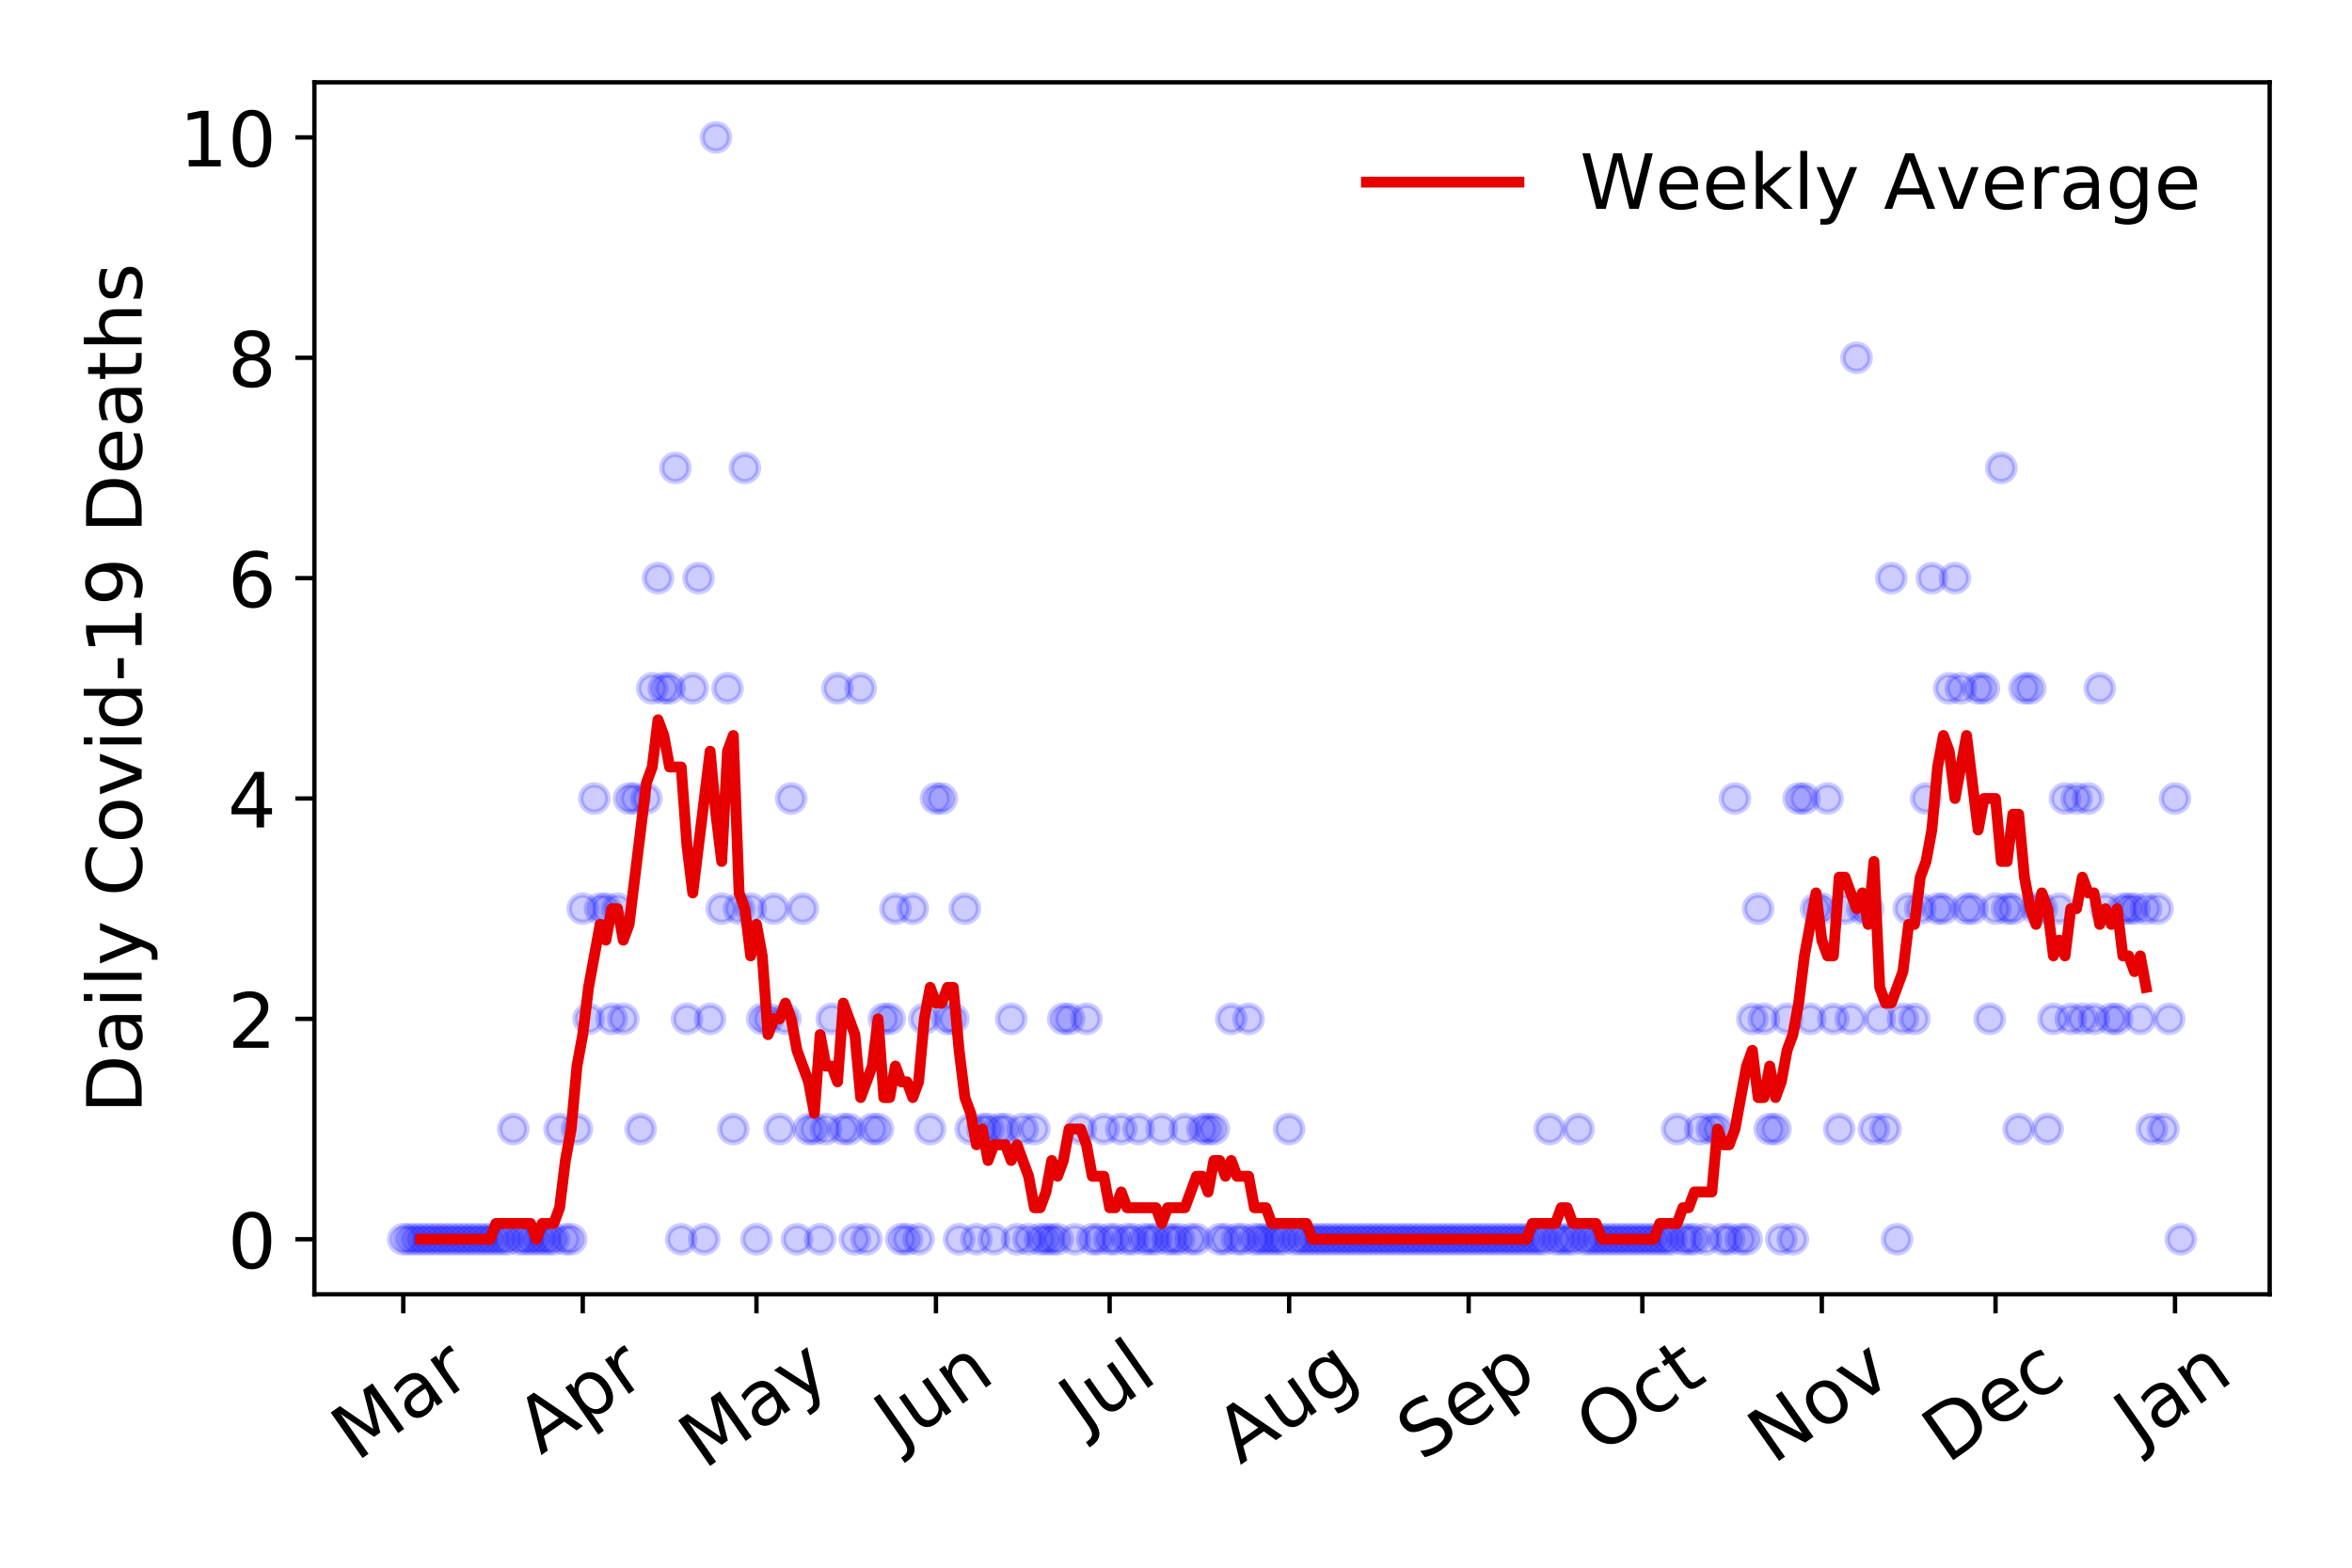 <?xml version="1.0" encoding="utf-8" standalone="no"?>
<!DOCTYPE svg PUBLIC "-//W3C//DTD SVG 1.1//EN"
  "http://www.w3.org/Graphics/SVG/1.1/DTD/svg11.dtd">
<!-- Created with matplotlib (https://matplotlib.org/) -->
<svg height="288pt" version="1.1" viewBox="0 0 432 288" width="432pt" xmlns="http://www.w3.org/2000/svg" xmlns:xlink="http://www.w3.org/1999/xlink">
 <defs>
  <style type="text/css">
*{stroke-linecap:butt;stroke-linejoin:round;}
  </style>
 </defs>
 <g id="figure_1">
  <g id="patch_1">
   <path d="M 0 288 
L 432 288 
L 432 0 
L 0 0 
z
" style="fill:#ffffff;"/>
  </g>
  <g id="axes_1">
   <g id="patch_2">
    <path d="M 57.745 237.778 
L 416.88 237.778 
L 416.88 15.12 
L 57.745 15.12 
z
" style="fill:#ffffff;"/>
   </g>
   <g id="matplotlib.axis_1">
    <g id="xtick_1">
     <g id="line2d_1">
      <defs>
       <path d="M 0 0 
L 0 3.5 
" id="mfe3122ff00" style="stroke:#000000;stroke-width:0.8;"/>
      </defs>
      <g>
       <use style="stroke:#000000;stroke-width:0.8;" x="74.069" xlink:href="#mfe3122ff00" y="237.778"/>
      </g>
     </g>
     <g id="text_1">
      <!-- Mar -->
      <defs>
       <path d="M 9.812 72.906 
L 24.516 72.906 
L 43.109 23.297 
L 61.812 72.906 
L 76.516 72.906 
L 76.516 0 
L 66.891 0 
L 66.891 64.016 
L 48.094 14.016 
L 38.188 14.016 
L 19.391 64.016 
L 19.391 0 
L 9.812 0 
z
" id="DejaVuSans-77"/>
       <path d="M 34.281 27.484 
Q 23.391 27.484 19.188 25 
Q 14.984 22.516 14.984 16.5 
Q 14.984 11.719 18.141 8.906 
Q 21.297 6.109 26.703 6.109 
Q 34.188 6.109 38.703 11.406 
Q 43.219 16.703 43.219 25.484 
L 43.219 27.484 
z
M 52.203 31.203 
L 52.203 0 
L 43.219 0 
L 43.219 8.297 
Q 40.141 3.328 35.547 0.953 
Q 30.953 -1.422 24.312 -1.422 
Q 15.922 -1.422 10.953 3.297 
Q 6 8.016 6 15.922 
Q 6 25.141 12.172 29.828 
Q 18.359 34.516 30.609 34.516 
L 43.219 34.516 
L 43.219 35.406 
Q 43.219 41.609 39.141 45 
Q 35.062 48.391 27.688 48.391 
Q 23 48.391 18.547 47.266 
Q 14.109 46.141 10.016 43.891 
L 10.016 52.203 
Q 14.938 54.109 19.578 55.047 
Q 24.219 56 28.609 56 
Q 40.484 56 46.344 49.844 
Q 52.203 43.703 52.203 31.203 
z
" id="DejaVuSans-97"/>
       <path d="M 41.109 46.297 
Q 39.594 47.172 37.812 47.578 
Q 36.031 48 33.891 48 
Q 26.266 48 22.188 43.047 
Q 18.109 38.094 18.109 28.812 
L 18.109 0 
L 9.078 0 
L 9.078 54.688 
L 18.109 54.688 
L 18.109 46.188 
Q 20.953 51.172 25.484 53.578 
Q 30.031 56 36.531 56 
Q 37.453 56 38.578 55.875 
Q 39.703 55.766 41.062 55.516 
z
" id="DejaVuSans-114"/>
      </defs>
      <g transform="translate(65.467 268.643)rotate(-35)scale(0.14 -0.14)">
       <use xlink:href="#DejaVuSans-77"/>
       <use x="86.279" xlink:href="#DejaVuSans-97"/>
       <use x="147.559" xlink:href="#DejaVuSans-114"/>
      </g>
     </g>
    </g>
    <g id="xtick_2">
     <g id="line2d_2">
      <g>
       <use style="stroke:#000000;stroke-width:0.8;" x="107.037" xlink:href="#mfe3122ff00" y="237.778"/>
      </g>
     </g>
     <g id="text_2">
      <!-- Apr -->
      <defs>
       <path d="M 34.188 63.188 
L 20.797 26.906 
L 47.609 26.906 
z
M 28.609 72.906 
L 39.797 72.906 
L 67.578 0 
L 57.328 0 
L 50.688 18.703 
L 17.828 18.703 
L 11.188 0 
L 0.781 0 
z
" id="DejaVuSans-65"/>
       <path d="M 18.109 8.203 
L 18.109 -20.797 
L 9.078 -20.797 
L 9.078 54.688 
L 18.109 54.688 
L 18.109 46.391 
Q 20.953 51.266 25.266 53.625 
Q 29.594 56 35.594 56 
Q 45.562 56 51.781 48.094 
Q 58.016 40.188 58.016 27.297 
Q 58.016 14.406 51.781 6.484 
Q 45.562 -1.422 35.594 -1.422 
Q 29.594 -1.422 25.266 0.953 
Q 20.953 3.328 18.109 8.203 
z
M 48.688 27.297 
Q 48.688 37.203 44.609 42.844 
Q 40.531 48.484 33.406 48.484 
Q 26.266 48.484 22.188 42.844 
Q 18.109 37.203 18.109 27.297 
Q 18.109 17.391 22.188 11.75 
Q 26.266 6.109 33.406 6.109 
Q 40.531 6.109 44.609 11.75 
Q 48.688 17.391 48.688 27.297 
z
" id="DejaVuSans-112"/>
      </defs>
      <g transform="translate(99.333 267.384)rotate(-35)scale(0.14 -0.14)">
       <use xlink:href="#DejaVuSans-65"/>
       <use x="68.408" xlink:href="#DejaVuSans-112"/>
       <use x="131.885" xlink:href="#DejaVuSans-114"/>
      </g>
     </g>
    </g>
    <g id="xtick_3">
     <g id="line2d_3">
      <g>
       <use style="stroke:#000000;stroke-width:0.8;" x="138.941" xlink:href="#mfe3122ff00" y="237.778"/>
      </g>
     </g>
     <g id="text_3">
      <!-- May -->
      <defs>
       <path d="M 32.172 -5.078 
Q 28.375 -14.844 24.75 -17.812 
Q 21.141 -20.797 15.094 -20.797 
L 7.906 -20.797 
L 7.906 -13.281 
L 13.188 -13.281 
Q 16.891 -13.281 18.938 -11.516 
Q 21 -9.766 23.484 -3.219 
L 25.094 0.875 
L 2.984 54.688 
L 12.5 54.688 
L 29.594 11.922 
L 46.688 54.688 
L 56.203 54.688 
z
" id="DejaVuSans-121"/>
      </defs>
      <g transform="translate(129.302 270.094)rotate(-35)scale(0.14 -0.14)">
       <use xlink:href="#DejaVuSans-77"/>
       <use x="86.279" xlink:href="#DejaVuSans-97"/>
       <use x="147.559" xlink:href="#DejaVuSans-121"/>
      </g>
     </g>
    </g>
    <g id="xtick_4">
     <g id="line2d_4">
      <g>
       <use style="stroke:#000000;stroke-width:0.8;" x="171.909" xlink:href="#mfe3122ff00" y="237.778"/>
      </g>
     </g>
     <g id="text_4">
      <!-- Jun -->
      <defs>
       <path d="M 9.812 72.906 
L 19.672 72.906 
L 19.672 5.078 
Q 19.672 -8.109 14.672 -14.062 
Q 9.672 -20.016 -1.422 -20.016 
L -5.172 -20.016 
L -5.172 -11.719 
L -2.094 -11.719 
Q 4.438 -11.719 7.125 -8.047 
Q 9.812 -4.391 9.812 5.078 
z
" id="DejaVuSans-74"/>
       <path d="M 8.5 21.578 
L 8.5 54.688 
L 17.484 54.688 
L 17.484 21.922 
Q 17.484 14.156 20.5 10.266 
Q 23.531 6.391 29.594 6.391 
Q 36.859 6.391 41.078 11.031 
Q 45.312 15.672 45.312 23.688 
L 45.312 54.688 
L 54.297 54.688 
L 54.297 0 
L 45.312 0 
L 45.312 8.406 
Q 42.047 3.422 37.719 1 
Q 33.406 -1.422 27.688 -1.422 
Q 18.266 -1.422 13.375 4.438 
Q 8.5 10.297 8.5 21.578 
z
M 31.109 56 
z
" id="DejaVuSans-117"/>
       <path d="M 54.891 33.016 
L 54.891 0 
L 45.906 0 
L 45.906 32.719 
Q 45.906 40.484 42.875 44.328 
Q 39.844 48.188 33.797 48.188 
Q 26.516 48.188 22.312 43.547 
Q 18.109 38.922 18.109 30.906 
L 18.109 0 
L 9.078 0 
L 9.078 54.688 
L 18.109 54.688 
L 18.109 46.188 
Q 21.344 51.125 25.703 53.562 
Q 30.078 56 35.797 56 
Q 45.219 56 50.047 50.172 
Q 54.891 44.344 54.891 33.016 
z
" id="DejaVuSans-110"/>
      </defs>
      <g transform="translate(165.165 266.039)rotate(-35)scale(0.14 -0.14)">
       <use xlink:href="#DejaVuSans-74"/>
       <use x="29.492" xlink:href="#DejaVuSans-117"/>
       <use x="92.871" xlink:href="#DejaVuSans-110"/>
      </g>
     </g>
    </g>
    <g id="xtick_5">
     <g id="line2d_5">
      <g>
       <use style="stroke:#000000;stroke-width:0.8;" x="203.813" xlink:href="#mfe3122ff00" y="237.778"/>
      </g>
     </g>
     <g id="text_5">
      <!-- Jul -->
      <defs>
       <path d="M 9.422 75.984 
L 18.406 75.984 
L 18.406 0 
L 9.422 0 
z
" id="DejaVuSans-108"/>
      </defs>
      <g transform="translate(199.11 263.181)rotate(-35)scale(0.14 -0.14)">
       <use xlink:href="#DejaVuSans-74"/>
       <use x="29.492" xlink:href="#DejaVuSans-117"/>
       <use x="92.871" xlink:href="#DejaVuSans-108"/>
      </g>
     </g>
    </g>
    <g id="xtick_6">
     <g id="line2d_6">
      <g>
       <use style="stroke:#000000;stroke-width:0.8;" x="236.781" xlink:href="#mfe3122ff00" y="237.778"/>
      </g>
     </g>
     <g id="text_6">
      <!-- Aug -->
      <defs>
       <path d="M 45.406 27.984 
Q 45.406 37.75 41.375 43.109 
Q 37.359 48.484 30.078 48.484 
Q 22.859 48.484 18.828 43.109 
Q 14.797 37.75 14.797 27.984 
Q 14.797 18.266 18.828 12.891 
Q 22.859 7.516 30.078 7.516 
Q 37.359 7.516 41.375 12.891 
Q 45.406 18.266 45.406 27.984 
z
M 54.391 6.781 
Q 54.391 -7.172 48.188 -13.984 
Q 42 -20.797 29.203 -20.797 
Q 24.469 -20.797 20.266 -20.094 
Q 16.062 -19.391 12.109 -17.922 
L 12.109 -9.188 
Q 16.062 -11.328 19.922 -12.344 
Q 23.781 -13.375 27.781 -13.375 
Q 36.625 -13.375 41.016 -8.766 
Q 45.406 -4.156 45.406 5.172 
L 45.406 9.625 
Q 42.625 4.781 38.281 2.391 
Q 33.938 0 27.875 0 
Q 17.828 0 11.672 7.656 
Q 5.516 15.328 5.516 27.984 
Q 5.516 40.672 11.672 48.328 
Q 17.828 56 27.875 56 
Q 33.938 56 38.281 53.609 
Q 42.625 51.219 45.406 46.391 
L 45.406 54.688 
L 54.391 54.688 
z
" id="DejaVuSans-103"/>
      </defs>
      <g transform="translate(227.8 269.172)rotate(-35)scale(0.14 -0.14)">
       <use xlink:href="#DejaVuSans-65"/>
       <use x="68.408" xlink:href="#DejaVuSans-117"/>
       <use x="131.787" xlink:href="#DejaVuSans-103"/>
      </g>
     </g>
    </g>
    <g id="xtick_7">
     <g id="line2d_7">
      <g>
       <use style="stroke:#000000;stroke-width:0.8;" x="269.748" xlink:href="#mfe3122ff00" y="237.778"/>
      </g>
     </g>
     <g id="text_7">
      <!-- Sep -->
      <defs>
       <path d="M 53.516 70.516 
L 53.516 60.891 
Q 47.906 63.578 42.922 64.891 
Q 37.938 66.219 33.297 66.219 
Q 25.25 66.219 20.875 63.094 
Q 16.5 59.969 16.5 54.203 
Q 16.5 49.359 19.406 46.891 
Q 22.312 44.438 30.422 42.922 
L 36.375 41.703 
Q 47.406 39.594 52.656 34.297 
Q 57.906 29 57.906 20.125 
Q 57.906 9.516 50.797 4.047 
Q 43.703 -1.422 29.984 -1.422 
Q 24.812 -1.422 18.969 -0.25 
Q 13.141 0.922 6.891 3.219 
L 6.891 13.375 
Q 12.891 10.016 18.656 8.297 
Q 24.422 6.594 29.984 6.594 
Q 38.422 6.594 43.016 9.906 
Q 47.609 13.234 47.609 19.391 
Q 47.609 24.75 44.312 27.781 
Q 41.016 30.812 33.5 32.328 
L 27.484 33.5 
Q 16.453 35.688 11.516 40.375 
Q 6.594 45.062 6.594 53.422 
Q 6.594 63.094 13.406 68.656 
Q 20.219 74.219 32.172 74.219 
Q 37.312 74.219 42.625 73.281 
Q 47.953 72.359 53.516 70.516 
z
" id="DejaVuSans-83"/>
       <path d="M 56.203 29.594 
L 56.203 25.203 
L 14.891 25.203 
Q 15.484 15.922 20.484 11.062 
Q 25.484 6.203 34.422 6.203 
Q 39.594 6.203 44.453 7.469 
Q 49.312 8.734 54.109 11.281 
L 54.109 2.781 
Q 49.266 0.734 44.188 -0.344 
Q 39.109 -1.422 33.891 -1.422 
Q 20.797 -1.422 13.156 6.188 
Q 5.516 13.812 5.516 26.812 
Q 5.516 40.234 12.766 48.109 
Q 20.016 56 32.328 56 
Q 43.359 56 49.781 48.891 
Q 56.203 41.797 56.203 29.594 
z
M 47.219 32.234 
Q 47.125 39.594 43.094 43.984 
Q 39.062 48.391 32.422 48.391 
Q 24.906 48.391 20.391 44.141 
Q 15.875 39.891 15.188 32.172 
z
" id="DejaVuSans-101"/>
      </defs>
      <g transform="translate(261.156 268.629)rotate(-35)scale(0.14 -0.14)">
       <use xlink:href="#DejaVuSans-83"/>
       <use x="63.477" xlink:href="#DejaVuSans-101"/>
       <use x="125" xlink:href="#DejaVuSans-112"/>
      </g>
     </g>
    </g>
    <g id="xtick_8">
     <g id="line2d_8">
      <g>
       <use style="stroke:#000000;stroke-width:0.8;" x="301.653" xlink:href="#mfe3122ff00" y="237.778"/>
      </g>
     </g>
     <g id="text_8">
      <!-- Oct -->
      <defs>
       <path d="M 39.406 66.219 
Q 28.656 66.219 22.328 58.203 
Q 16.016 50.203 16.016 36.375 
Q 16.016 22.609 22.328 14.594 
Q 28.656 6.594 39.406 6.594 
Q 50.141 6.594 56.422 14.594 
Q 62.703 22.609 62.703 36.375 
Q 62.703 50.203 56.422 58.203 
Q 50.141 66.219 39.406 66.219 
z
M 39.406 74.219 
Q 54.734 74.219 63.906 63.938 
Q 73.094 53.656 73.094 36.375 
Q 73.094 19.141 63.906 8.859 
Q 54.734 -1.422 39.406 -1.422 
Q 24.031 -1.422 14.812 8.828 
Q 5.609 19.094 5.609 36.375 
Q 5.609 53.656 14.812 63.938 
Q 24.031 74.219 39.406 74.219 
z
" id="DejaVuSans-79"/>
       <path d="M 48.781 52.594 
L 48.781 44.188 
Q 44.969 46.297 41.141 47.344 
Q 37.312 48.391 33.406 48.391 
Q 24.656 48.391 19.812 42.844 
Q 14.984 37.312 14.984 27.297 
Q 14.984 17.281 19.812 11.734 
Q 24.656 6.203 33.406 6.203 
Q 37.312 6.203 41.141 7.25 
Q 44.969 8.297 48.781 10.406 
L 48.781 2.094 
Q 45.016 0.344 40.984 -0.531 
Q 36.969 -1.422 32.422 -1.422 
Q 20.062 -1.422 12.781 6.344 
Q 5.516 14.109 5.516 27.297 
Q 5.516 40.672 12.859 48.328 
Q 20.219 56 33.016 56 
Q 37.156 56 41.109 55.141 
Q 45.062 54.297 48.781 52.594 
z
" id="DejaVuSans-99"/>
       <path d="M 18.312 70.219 
L 18.312 54.688 
L 36.812 54.688 
L 36.812 47.703 
L 18.312 47.703 
L 18.312 18.016 
Q 18.312 11.328 20.141 9.422 
Q 21.969 7.516 27.594 7.516 
L 36.812 7.516 
L 36.812 0 
L 27.594 0 
Q 17.188 0 13.234 3.875 
Q 9.281 7.766 9.281 18.016 
L 9.281 47.703 
L 2.688 47.703 
L 2.688 54.688 
L 9.281 54.688 
L 9.281 70.219 
z
" id="DejaVuSans-116"/>
      </defs>
      <g transform="translate(293.954 267.377)rotate(-35)scale(0.14 -0.14)">
       <use xlink:href="#DejaVuSans-79"/>
       <use x="78.711" xlink:href="#DejaVuSans-99"/>
       <use x="133.691" xlink:href="#DejaVuSans-116"/>
      </g>
     </g>
    </g>
    <g id="xtick_9">
     <g id="line2d_9">
      <g>
       <use style="stroke:#000000;stroke-width:0.8;" x="334.62" xlink:href="#mfe3122ff00" y="237.778"/>
      </g>
     </g>
     <g id="text_9">
      <!-- Nov -->
      <defs>
       <path d="M 9.812 72.906 
L 23.094 72.906 
L 55.422 11.922 
L 55.422 72.906 
L 64.984 72.906 
L 64.984 0 
L 51.703 0 
L 19.391 60.984 
L 19.391 0 
L 9.812 0 
z
" id="DejaVuSans-78"/>
       <path d="M 30.609 48.391 
Q 23.391 48.391 19.188 42.75 
Q 14.984 37.109 14.984 27.297 
Q 14.984 17.484 19.156 11.844 
Q 23.344 6.203 30.609 6.203 
Q 37.797 6.203 41.984 11.859 
Q 46.188 17.531 46.188 27.297 
Q 46.188 37.016 41.984 42.703 
Q 37.797 48.391 30.609 48.391 
z
M 30.609 56 
Q 42.328 56 49.016 48.375 
Q 55.719 40.766 55.719 27.297 
Q 55.719 13.875 49.016 6.219 
Q 42.328 -1.422 30.609 -1.422 
Q 18.844 -1.422 12.172 6.219 
Q 5.516 13.875 5.516 27.297 
Q 5.516 40.766 12.172 48.375 
Q 18.844 56 30.609 56 
z
" id="DejaVuSans-111"/>
       <path d="M 2.984 54.688 
L 12.5 54.688 
L 29.594 8.797 
L 46.688 54.688 
L 56.203 54.688 
L 35.688 0 
L 23.484 0 
z
" id="DejaVuSans-118"/>
      </defs>
      <g transform="translate(325.644 269.166)rotate(-35)scale(0.14 -0.14)">
       <use xlink:href="#DejaVuSans-78"/>
       <use x="74.805" xlink:href="#DejaVuSans-111"/>
       <use x="135.986" xlink:href="#DejaVuSans-118"/>
      </g>
     </g>
    </g>
    <g id="xtick_10">
     <g id="line2d_10">
      <g>
       <use style="stroke:#000000;stroke-width:0.8;" x="366.525" xlink:href="#mfe3122ff00" y="237.778"/>
      </g>
     </g>
     <g id="text_10">
      <!-- Dec -->
      <defs>
       <path d="M 19.672 64.797 
L 19.672 8.109 
L 31.594 8.109 
Q 46.688 8.109 53.688 14.938 
Q 60.688 21.781 60.688 36.531 
Q 60.688 51.172 53.688 57.984 
Q 46.688 64.797 31.594 64.797 
z
M 9.812 72.906 
L 30.078 72.906 
Q 51.266 72.906 61.172 64.094 
Q 71.094 55.281 71.094 36.531 
Q 71.094 17.672 61.125 8.828 
Q 51.172 0 30.078 0 
L 9.812 0 
z
" id="DejaVuSans-68"/>
      </defs>
      <g transform="translate(357.644 269.032)rotate(-35)scale(0.14 -0.14)">
       <use xlink:href="#DejaVuSans-68"/>
       <use x="77.002" xlink:href="#DejaVuSans-101"/>
       <use x="138.525" xlink:href="#DejaVuSans-99"/>
      </g>
     </g>
    </g>
    <g id="xtick_11">
     <g id="line2d_11">
      <g>
       <use style="stroke:#000000;stroke-width:0.8;" x="399.492" xlink:href="#mfe3122ff00" y="237.778"/>
      </g>
     </g>
     <g id="text_11">
      <!-- Jan -->
      <g transform="translate(392.869 265.871)rotate(-35)scale(0.14 -0.14)">
       <use xlink:href="#DejaVuSans-74"/>
       <use x="29.492" xlink:href="#DejaVuSans-97"/>
       <use x="90.771" xlink:href="#DejaVuSans-110"/>
      </g>
     </g>
    </g>
   </g>
   <g id="matplotlib.axis_2">
    <g id="ytick_1">
     <g id="line2d_12">
      <defs>
       <path d="M 0 0 
L -3.5 0 
" id="m9a9007cab0" style="stroke:#000000;stroke-width:0.8;"/>
      </defs>
      <g>
       <use style="stroke:#000000;stroke-width:0.8;" x="57.745" xlink:href="#m9a9007cab0" y="227.657"/>
      </g>
     </g>
     <g id="text_12">
      <!-- 0 -->
      <defs>
       <path d="M 31.781 66.406 
Q 24.172 66.406 20.328 58.906 
Q 16.5 51.422 16.5 36.375 
Q 16.5 21.391 20.328 13.891 
Q 24.172 6.391 31.781 6.391 
Q 39.453 6.391 43.281 13.891 
Q 47.125 21.391 47.125 36.375 
Q 47.125 51.422 43.281 58.906 
Q 39.453 66.406 31.781 66.406 
z
M 31.781 74.219 
Q 44.047 74.219 50.516 64.516 
Q 56.984 54.828 56.984 36.375 
Q 56.984 17.969 50.516 8.266 
Q 44.047 -1.422 31.781 -1.422 
Q 19.531 -1.422 13.062 8.266 
Q 6.594 17.969 6.594 36.375 
Q 6.594 54.828 13.062 64.516 
Q 19.531 74.219 31.781 74.219 
z
" id="DejaVuSans-48"/>
      </defs>
      <g transform="translate(41.837 232.976)scale(0.14 -0.14)">
       <use xlink:href="#DejaVuSans-48"/>
      </g>
     </g>
    </g>
    <g id="ytick_2">
     <g id="line2d_13">
      <g>
       <use style="stroke:#000000;stroke-width:0.8;" x="57.745" xlink:href="#m9a9007cab0" y="187.174"/>
      </g>
     </g>
     <g id="text_13">
      <!-- 2 -->
      <defs>
       <path d="M 19.188 8.297 
L 53.609 8.297 
L 53.609 0 
L 7.328 0 
L 7.328 8.297 
Q 12.938 14.109 22.625 23.891 
Q 32.328 33.688 34.812 36.531 
Q 39.547 41.844 41.422 45.531 
Q 43.312 49.219 43.312 52.781 
Q 43.312 58.594 39.234 62.25 
Q 35.156 65.922 28.609 65.922 
Q 23.969 65.922 18.812 64.312 
Q 13.672 62.703 7.812 59.422 
L 7.812 69.391 
Q 13.766 71.781 18.938 73 
Q 24.125 74.219 28.422 74.219 
Q 39.75 74.219 46.484 68.547 
Q 53.219 62.891 53.219 53.422 
Q 53.219 48.922 51.531 44.891 
Q 49.859 40.875 45.406 35.406 
Q 44.188 33.984 37.641 27.219 
Q 31.109 20.453 19.188 8.297 
z
" id="DejaVuSans-50"/>
      </defs>
      <g transform="translate(41.837 192.493)scale(0.14 -0.14)">
       <use xlink:href="#DejaVuSans-50"/>
      </g>
     </g>
    </g>
    <g id="ytick_3">
     <g id="line2d_14">
      <g>
       <use style="stroke:#000000;stroke-width:0.8;" x="57.745" xlink:href="#m9a9007cab0" y="146.691"/>
      </g>
     </g>
     <g id="text_14">
      <!-- 4 -->
      <defs>
       <path d="M 37.797 64.312 
L 12.891 25.391 
L 37.797 25.391 
z
M 35.203 72.906 
L 47.609 72.906 
L 47.609 25.391 
L 58.016 25.391 
L 58.016 17.188 
L 47.609 17.188 
L 47.609 0 
L 37.797 0 
L 37.797 17.188 
L 4.891 17.188 
L 4.891 26.703 
z
" id="DejaVuSans-52"/>
      </defs>
      <g transform="translate(41.837 152.01)scale(0.14 -0.14)">
       <use xlink:href="#DejaVuSans-52"/>
      </g>
     </g>
    </g>
    <g id="ytick_4">
     <g id="line2d_15">
      <g>
       <use style="stroke:#000000;stroke-width:0.8;" x="57.745" xlink:href="#m9a9007cab0" y="106.207"/>
      </g>
     </g>
     <g id="text_15">
      <!-- 6 -->
      <defs>
       <path d="M 33.016 40.375 
Q 26.375 40.375 22.484 35.828 
Q 18.609 31.297 18.609 23.391 
Q 18.609 15.531 22.484 10.953 
Q 26.375 6.391 33.016 6.391 
Q 39.656 6.391 43.531 10.953 
Q 47.406 15.531 47.406 23.391 
Q 47.406 31.297 43.531 35.828 
Q 39.656 40.375 33.016 40.375 
z
M 52.594 71.297 
L 52.594 62.312 
Q 48.875 64.062 45.094 64.984 
Q 41.312 65.922 37.594 65.922 
Q 27.828 65.922 22.672 59.328 
Q 17.531 52.734 16.797 39.406 
Q 19.672 43.656 24.016 45.922 
Q 28.375 48.188 33.594 48.188 
Q 44.578 48.188 50.953 41.516 
Q 57.328 34.859 57.328 23.391 
Q 57.328 12.156 50.688 5.359 
Q 44.047 -1.422 33.016 -1.422 
Q 20.359 -1.422 13.672 8.266 
Q 6.984 17.969 6.984 36.375 
Q 6.984 53.656 15.188 63.938 
Q 23.391 74.219 37.203 74.219 
Q 40.922 74.219 44.703 73.484 
Q 48.484 72.75 52.594 71.297 
z
" id="DejaVuSans-54"/>
      </defs>
      <g transform="translate(41.837 111.526)scale(0.14 -0.14)">
       <use xlink:href="#DejaVuSans-54"/>
      </g>
     </g>
    </g>
    <g id="ytick_5">
     <g id="line2d_16">
      <g>
       <use style="stroke:#000000;stroke-width:0.8;" x="57.745" xlink:href="#m9a9007cab0" y="65.724"/>
      </g>
     </g>
     <g id="text_16">
      <!-- 8 -->
      <defs>
       <path d="M 31.781 34.625 
Q 24.75 34.625 20.719 30.859 
Q 16.703 27.094 16.703 20.516 
Q 16.703 13.922 20.719 10.156 
Q 24.75 6.391 31.781 6.391 
Q 38.812 6.391 42.859 10.172 
Q 46.922 13.969 46.922 20.516 
Q 46.922 27.094 42.891 30.859 
Q 38.875 34.625 31.781 34.625 
z
M 21.922 38.812 
Q 15.578 40.375 12.031 44.719 
Q 8.5 49.078 8.5 55.328 
Q 8.5 64.062 14.719 69.141 
Q 20.953 74.219 31.781 74.219 
Q 42.672 74.219 48.875 69.141 
Q 55.078 64.062 55.078 55.328 
Q 55.078 49.078 51.531 44.719 
Q 48 40.375 41.703 38.812 
Q 48.828 37.156 52.797 32.312 
Q 56.781 27.484 56.781 20.516 
Q 56.781 9.906 50.312 4.234 
Q 43.844 -1.422 31.781 -1.422 
Q 19.734 -1.422 13.25 4.234 
Q 6.781 9.906 6.781 20.516 
Q 6.781 27.484 10.781 32.312 
Q 14.797 37.156 21.922 38.812 
z
M 18.312 54.391 
Q 18.312 48.734 21.844 45.562 
Q 25.391 42.391 31.781 42.391 
Q 38.141 42.391 41.719 45.562 
Q 45.312 48.734 45.312 54.391 
Q 45.312 60.062 41.719 63.234 
Q 38.141 66.406 31.781 66.406 
Q 25.391 66.406 21.844 63.234 
Q 18.312 60.062 18.312 54.391 
z
" id="DejaVuSans-56"/>
      </defs>
      <g transform="translate(41.837 71.043)scale(0.14 -0.14)">
       <use xlink:href="#DejaVuSans-56"/>
      </g>
     </g>
    </g>
    <g id="ytick_6">
     <g id="line2d_17">
      <g>
       <use style="stroke:#000000;stroke-width:0.8;" x="57.745" xlink:href="#m9a9007cab0" y="25.241"/>
      </g>
     </g>
     <g id="text_17">
      <!-- 10 -->
      <defs>
       <path d="M 12.406 8.297 
L 28.516 8.297 
L 28.516 63.922 
L 10.984 60.406 
L 10.984 69.391 
L 28.422 72.906 
L 38.281 72.906 
L 38.281 8.297 
L 54.391 8.297 
L 54.391 0 
L 12.406 0 
z
" id="DejaVuSans-49"/>
      </defs>
      <g transform="translate(32.93 30.56)scale(0.14 -0.14)">
       <use xlink:href="#DejaVuSans-49"/>
       <use x="63.623" xlink:href="#DejaVuSans-48"/>
      </g>
     </g>
    </g>
    <g id="text_18">
     <!-- Daily Covid-19 Deaths -->
     <defs>
      <path d="M 9.422 54.688 
L 18.406 54.688 
L 18.406 0 
L 9.422 0 
z
M 9.422 75.984 
L 18.406 75.984 
L 18.406 64.594 
L 9.422 64.594 
z
" id="DejaVuSans-105"/>
      <path id="DejaVuSans-32"/>
      <path d="M 64.406 67.281 
L 64.406 56.891 
Q 59.422 61.531 53.781 63.812 
Q 48.141 66.109 41.797 66.109 
Q 29.297 66.109 22.656 58.469 
Q 16.016 50.828 16.016 36.375 
Q 16.016 21.969 22.656 14.328 
Q 29.297 6.688 41.797 6.688 
Q 48.141 6.688 53.781 8.984 
Q 59.422 11.281 64.406 15.922 
L 64.406 5.609 
Q 59.234 2.094 53.438 0.328 
Q 47.656 -1.422 41.219 -1.422 
Q 24.656 -1.422 15.125 8.703 
Q 5.609 18.844 5.609 36.375 
Q 5.609 53.953 15.125 64.078 
Q 24.656 74.219 41.219 74.219 
Q 47.75 74.219 53.531 72.484 
Q 59.328 70.75 64.406 67.281 
z
" id="DejaVuSans-67"/>
      <path d="M 45.406 46.391 
L 45.406 75.984 
L 54.391 75.984 
L 54.391 0 
L 45.406 0 
L 45.406 8.203 
Q 42.578 3.328 38.25 0.953 
Q 33.938 -1.422 27.875 -1.422 
Q 17.969 -1.422 11.734 6.484 
Q 5.516 14.406 5.516 27.297 
Q 5.516 40.188 11.734 48.094 
Q 17.969 56 27.875 56 
Q 33.938 56 38.25 53.625 
Q 42.578 51.266 45.406 46.391 
z
M 14.797 27.297 
Q 14.797 17.391 18.875 11.75 
Q 22.953 6.109 30.078 6.109 
Q 37.203 6.109 41.297 11.75 
Q 45.406 17.391 45.406 27.297 
Q 45.406 37.203 41.297 42.844 
Q 37.203 48.484 30.078 48.484 
Q 22.953 48.484 18.875 42.844 
Q 14.797 37.203 14.797 27.297 
z
" id="DejaVuSans-100"/>
      <path d="M 4.891 31.391 
L 31.203 31.391 
L 31.203 23.391 
L 4.891 23.391 
z
" id="DejaVuSans-45"/>
      <path d="M 10.984 1.516 
L 10.984 10.5 
Q 14.703 8.734 18.5 7.812 
Q 22.312 6.891 25.984 6.891 
Q 35.75 6.891 40.891 13.453 
Q 46.047 20.016 46.781 33.406 
Q 43.953 29.203 39.594 26.953 
Q 35.25 24.703 29.984 24.703 
Q 19.047 24.703 12.672 31.312 
Q 6.297 37.938 6.297 49.422 
Q 6.297 60.641 12.938 67.422 
Q 19.578 74.219 30.609 74.219 
Q 43.266 74.219 49.922 64.516 
Q 56.594 54.828 56.594 36.375 
Q 56.594 19.141 48.406 8.859 
Q 40.234 -1.422 26.422 -1.422 
Q 22.703 -1.422 18.891 -0.688 
Q 15.094 0.047 10.984 1.516 
z
M 30.609 32.422 
Q 37.25 32.422 41.125 36.953 
Q 45.016 41.5 45.016 49.422 
Q 45.016 57.281 41.125 61.844 
Q 37.25 66.406 30.609 66.406 
Q 23.969 66.406 20.094 61.844 
Q 16.219 57.281 16.219 49.422 
Q 16.219 41.5 20.094 36.953 
Q 23.969 32.422 30.609 32.422 
z
" id="DejaVuSans-57"/>
      <path d="M 54.891 33.016 
L 54.891 0 
L 45.906 0 
L 45.906 32.719 
Q 45.906 40.484 42.875 44.328 
Q 39.844 48.188 33.797 48.188 
Q 26.516 48.188 22.312 43.547 
Q 18.109 38.922 18.109 30.906 
L 18.109 0 
L 9.078 0 
L 9.078 75.984 
L 18.109 75.984 
L 18.109 46.188 
Q 21.344 51.125 25.703 53.562 
Q 30.078 56 35.797 56 
Q 45.219 56 50.047 50.172 
Q 54.891 44.344 54.891 33.016 
z
" id="DejaVuSans-104"/>
      <path d="M 44.281 53.078 
L 44.281 44.578 
Q 40.484 46.531 36.375 47.5 
Q 32.281 48.484 27.875 48.484 
Q 21.188 48.484 17.844 46.438 
Q 14.5 44.391 14.5 40.281 
Q 14.5 37.156 16.891 35.375 
Q 19.281 33.594 26.516 31.984 
L 29.594 31.297 
Q 39.156 29.25 43.188 25.516 
Q 47.219 21.781 47.219 15.094 
Q 47.219 7.469 41.188 3.016 
Q 35.156 -1.422 24.609 -1.422 
Q 20.219 -1.422 15.453 -0.562 
Q 10.688 0.297 5.422 2 
L 5.422 11.281 
Q 10.406 8.688 15.234 7.391 
Q 20.062 6.109 24.812 6.109 
Q 31.156 6.109 34.562 8.281 
Q 37.984 10.453 37.984 14.406 
Q 37.984 18.062 35.516 20.016 
Q 33.062 21.969 24.703 23.781 
L 21.578 24.516 
Q 13.234 26.266 9.516 29.906 
Q 5.812 33.547 5.812 39.891 
Q 5.812 47.609 11.281 51.797 
Q 16.75 56 26.812 56 
Q 31.781 56 36.172 55.266 
Q 40.578 54.547 44.281 53.078 
z
" id="DejaVuSans-115"/>
     </defs>
     <g transform="translate(26.018 204.56)rotate(-90)scale(0.14 -0.14)">
      <use xlink:href="#DejaVuSans-68"/>
      <use x="77.002" xlink:href="#DejaVuSans-97"/>
      <use x="138.281" xlink:href="#DejaVuSans-105"/>
      <use x="166.064" xlink:href="#DejaVuSans-108"/>
      <use x="193.848" xlink:href="#DejaVuSans-121"/>
      <use x="253.027" xlink:href="#DejaVuSans-32"/>
      <use x="284.814" xlink:href="#DejaVuSans-67"/>
      <use x="354.639" xlink:href="#DejaVuSans-111"/>
      <use x="415.82" xlink:href="#DejaVuSans-118"/>
      <use x="475" xlink:href="#DejaVuSans-105"/>
      <use x="502.783" xlink:href="#DejaVuSans-100"/>
      <use x="566.26" xlink:href="#DejaVuSans-45"/>
      <use x="602.344" xlink:href="#DejaVuSans-49"/>
      <use x="665.967" xlink:href="#DejaVuSans-57"/>
      <use x="729.59" xlink:href="#DejaVuSans-32"/>
      <use x="761.377" xlink:href="#DejaVuSans-68"/>
      <use x="838.379" xlink:href="#DejaVuSans-101"/>
      <use x="899.902" xlink:href="#DejaVuSans-97"/>
      <use x="961.182" xlink:href="#DejaVuSans-116"/>
      <use x="1000.391" xlink:href="#DejaVuSans-104"/>
      <use x="1063.77" xlink:href="#DejaVuSans-115"/>
     </g>
    </g>
   </g>
   <g id="line2d_18">
    <defs>
     <path d="M 0 2.5 
C 0.663 2.5 1.299 2.237 1.768 1.768 
C 2.237 1.299 2.5 0.663 2.5 0 
C 2.5 -0.663 2.237 -1.299 1.768 -1.768 
C 1.299 -2.237 0.663 -2.5 0 -2.5 
C -0.663 -2.5 -1.299 -2.237 -1.768 -1.768 
C -2.237 -1.299 -2.5 -0.663 -2.5 0 
C -2.5 0.663 -2.237 1.299 -1.768 1.768 
C -1.299 2.237 -0.663 2.5 0 2.5 
z
" id="md8e5f022de" style="stroke:#0000ff;stroke-opacity:0.2;"/>
    </defs>
    <g clip-path="url(#p676c67a24e)">
     <use style="fill:#0000ff;fill-opacity:0.2;stroke:#0000ff;stroke-opacity:0.2;" x="74.069" xlink:href="#md8e5f022de" y="227.657"/>
     <use style="fill:#0000ff;fill-opacity:0.2;stroke:#0000ff;stroke-opacity:0.2;" x="75.133" xlink:href="#md8e5f022de" y="227.657"/>
     <use style="fill:#0000ff;fill-opacity:0.2;stroke:#0000ff;stroke-opacity:0.2;" x="76.196" xlink:href="#md8e5f022de" y="227.657"/>
     <use style="fill:#0000ff;fill-opacity:0.2;stroke:#0000ff;stroke-opacity:0.2;" x="77.26" xlink:href="#md8e5f022de" y="227.657"/>
     <use style="fill:#0000ff;fill-opacity:0.2;stroke:#0000ff;stroke-opacity:0.2;" x="78.323" xlink:href="#md8e5f022de" y="227.657"/>
     <use style="fill:#0000ff;fill-opacity:0.2;stroke:#0000ff;stroke-opacity:0.2;" x="79.387" xlink:href="#md8e5f022de" y="227.657"/>
     <use style="fill:#0000ff;fill-opacity:0.2;stroke:#0000ff;stroke-opacity:0.2;" x="80.45" xlink:href="#md8e5f022de" y="227.657"/>
     <use style="fill:#0000ff;fill-opacity:0.2;stroke:#0000ff;stroke-opacity:0.2;" x="81.514" xlink:href="#md8e5f022de" y="227.657"/>
     <use style="fill:#0000ff;fill-opacity:0.2;stroke:#0000ff;stroke-opacity:0.2;" x="82.577" xlink:href="#md8e5f022de" y="227.657"/>
     <use style="fill:#0000ff;fill-opacity:0.2;stroke:#0000ff;stroke-opacity:0.2;" x="83.641" xlink:href="#md8e5f022de" y="227.657"/>
     <use style="fill:#0000ff;fill-opacity:0.2;stroke:#0000ff;stroke-opacity:0.2;" x="84.704" xlink:href="#md8e5f022de" y="227.657"/>
     <use style="fill:#0000ff;fill-opacity:0.2;stroke:#0000ff;stroke-opacity:0.2;" x="85.768" xlink:href="#md8e5f022de" y="227.657"/>
     <use style="fill:#0000ff;fill-opacity:0.2;stroke:#0000ff;stroke-opacity:0.2;" x="86.831" xlink:href="#md8e5f022de" y="227.657"/>
     <use style="fill:#0000ff;fill-opacity:0.2;stroke:#0000ff;stroke-opacity:0.2;" x="87.894" xlink:href="#md8e5f022de" y="227.657"/>
     <use style="fill:#0000ff;fill-opacity:0.2;stroke:#0000ff;stroke-opacity:0.2;" x="88.958" xlink:href="#md8e5f022de" y="227.657"/>
     <use style="fill:#0000ff;fill-opacity:0.2;stroke:#0000ff;stroke-opacity:0.2;" x="90.021" xlink:href="#md8e5f022de" y="227.657"/>
     <use style="fill:#0000ff;fill-opacity:0.2;stroke:#0000ff;stroke-opacity:0.2;" x="91.085" xlink:href="#md8e5f022de" y="227.657"/>
     <use style="fill:#0000ff;fill-opacity:0.2;stroke:#0000ff;stroke-opacity:0.2;" x="92.148" xlink:href="#md8e5f022de" y="227.657"/>
     <use style="fill:#0000ff;fill-opacity:0.2;stroke:#0000ff;stroke-opacity:0.2;" x="93.212" xlink:href="#md8e5f022de" y="227.657"/>
     <use style="fill:#0000ff;fill-opacity:0.2;stroke:#0000ff;stroke-opacity:0.2;" x="94.275" xlink:href="#md8e5f022de" y="207.416"/>
     <use style="fill:#0000ff;fill-opacity:0.2;stroke:#0000ff;stroke-opacity:0.2;" x="95.339" xlink:href="#md8e5f022de" y="227.657"/>
     <use style="fill:#0000ff;fill-opacity:0.2;stroke:#0000ff;stroke-opacity:0.2;" x="96.402" xlink:href="#md8e5f022de" y="227.657"/>
     <use style="fill:#0000ff;fill-opacity:0.2;stroke:#0000ff;stroke-opacity:0.2;" x="97.466" xlink:href="#md8e5f022de" y="227.657"/>
     <use style="fill:#0000ff;fill-opacity:0.2;stroke:#0000ff;stroke-opacity:0.2;" x="98.529" xlink:href="#md8e5f022de" y="227.657"/>
     <use style="fill:#0000ff;fill-opacity:0.2;stroke:#0000ff;stroke-opacity:0.2;" x="99.593" xlink:href="#md8e5f022de" y="227.657"/>
     <use style="fill:#0000ff;fill-opacity:0.2;stroke:#0000ff;stroke-opacity:0.2;" x="100.656" xlink:href="#md8e5f022de" y="227.657"/>
     <use style="fill:#0000ff;fill-opacity:0.2;stroke:#0000ff;stroke-opacity:0.2;" x="101.72" xlink:href="#md8e5f022de" y="227.657"/>
     <use style="fill:#0000ff;fill-opacity:0.2;stroke:#0000ff;stroke-opacity:0.2;" x="102.783" xlink:href="#md8e5f022de" y="207.416"/>
     <use style="fill:#0000ff;fill-opacity:0.2;stroke:#0000ff;stroke-opacity:0.2;" x="103.847" xlink:href="#md8e5f022de" y="227.657"/>
     <use style="fill:#0000ff;fill-opacity:0.2;stroke:#0000ff;stroke-opacity:0.2;" x="104.91" xlink:href="#md8e5f022de" y="227.657"/>
     <use style="fill:#0000ff;fill-opacity:0.2;stroke:#0000ff;stroke-opacity:0.2;" x="105.974" xlink:href="#md8e5f022de" y="207.416"/>
     <use style="fill:#0000ff;fill-opacity:0.2;stroke:#0000ff;stroke-opacity:0.2;" x="107.037" xlink:href="#md8e5f022de" y="166.932"/>
     <use style="fill:#0000ff;fill-opacity:0.2;stroke:#0000ff;stroke-opacity:0.2;" x="108.1" xlink:href="#md8e5f022de" y="187.174"/>
     <use style="fill:#0000ff;fill-opacity:0.2;stroke:#0000ff;stroke-opacity:0.2;" x="109.164" xlink:href="#md8e5f022de" y="146.691"/>
     <use style="fill:#0000ff;fill-opacity:0.2;stroke:#0000ff;stroke-opacity:0.2;" x="110.227" xlink:href="#md8e5f022de" y="166.932"/>
     <use style="fill:#0000ff;fill-opacity:0.2;stroke:#0000ff;stroke-opacity:0.2;" x="111.291" xlink:href="#md8e5f022de" y="166.932"/>
     <use style="fill:#0000ff;fill-opacity:0.2;stroke:#0000ff;stroke-opacity:0.2;" x="112.354" xlink:href="#md8e5f022de" y="187.174"/>
     <use style="fill:#0000ff;fill-opacity:0.2;stroke:#0000ff;stroke-opacity:0.2;" x="113.418" xlink:href="#md8e5f022de" y="166.932"/>
     <use style="fill:#0000ff;fill-opacity:0.2;stroke:#0000ff;stroke-opacity:0.2;" x="114.481" xlink:href="#md8e5f022de" y="187.174"/>
     <use style="fill:#0000ff;fill-opacity:0.2;stroke:#0000ff;stroke-opacity:0.2;" x="115.545" xlink:href="#md8e5f022de" y="146.691"/>
     <use style="fill:#0000ff;fill-opacity:0.2;stroke:#0000ff;stroke-opacity:0.2;" x="116.608" xlink:href="#md8e5f022de" y="146.691"/>
     <use style="fill:#0000ff;fill-opacity:0.2;stroke:#0000ff;stroke-opacity:0.2;" x="117.672" xlink:href="#md8e5f022de" y="207.416"/>
     <use style="fill:#0000ff;fill-opacity:0.2;stroke:#0000ff;stroke-opacity:0.2;" x="118.735" xlink:href="#md8e5f022de" y="146.691"/>
     <use style="fill:#0000ff;fill-opacity:0.2;stroke:#0000ff;stroke-opacity:0.2;" x="119.799" xlink:href="#md8e5f022de" y="126.449"/>
     <use style="fill:#0000ff;fill-opacity:0.2;stroke:#0000ff;stroke-opacity:0.2;" x="120.862" xlink:href="#md8e5f022de" y="106.207"/>
     <use style="fill:#0000ff;fill-opacity:0.2;stroke:#0000ff;stroke-opacity:0.2;" x="121.926" xlink:href="#md8e5f022de" y="126.449"/>
     <use style="fill:#0000ff;fill-opacity:0.2;stroke:#0000ff;stroke-opacity:0.2;" x="122.989" xlink:href="#md8e5f022de" y="126.449"/>
     <use style="fill:#0000ff;fill-opacity:0.2;stroke:#0000ff;stroke-opacity:0.2;" x="124.053" xlink:href="#md8e5f022de" y="85.966"/>
     <use style="fill:#0000ff;fill-opacity:0.2;stroke:#0000ff;stroke-opacity:0.2;" x="125.116" xlink:href="#md8e5f022de" y="227.657"/>
     <use style="fill:#0000ff;fill-opacity:0.2;stroke:#0000ff;stroke-opacity:0.2;" x="126.18" xlink:href="#md8e5f022de" y="187.174"/>
     <use style="fill:#0000ff;fill-opacity:0.2;stroke:#0000ff;stroke-opacity:0.2;" x="127.243" xlink:href="#md8e5f022de" y="126.449"/>
     <use style="fill:#0000ff;fill-opacity:0.2;stroke:#0000ff;stroke-opacity:0.2;" x="128.306" xlink:href="#md8e5f022de" y="106.207"/>
     <use style="fill:#0000ff;fill-opacity:0.2;stroke:#0000ff;stroke-opacity:0.2;" x="129.37" xlink:href="#md8e5f022de" y="227.657"/>
     <use style="fill:#0000ff;fill-opacity:0.2;stroke:#0000ff;stroke-opacity:0.2;" x="130.433" xlink:href="#md8e5f022de" y="187.174"/>
     <use style="fill:#0000ff;fill-opacity:0.2;stroke:#0000ff;stroke-opacity:0.2;" x="131.497" xlink:href="#md8e5f022de" y="25.241"/>
     <use style="fill:#0000ff;fill-opacity:0.2;stroke:#0000ff;stroke-opacity:0.2;" x="132.56" xlink:href="#md8e5f022de" y="166.932"/>
     <use style="fill:#0000ff;fill-opacity:0.2;stroke:#0000ff;stroke-opacity:0.2;" x="133.624" xlink:href="#md8e5f022de" y="126.449"/>
     <use style="fill:#0000ff;fill-opacity:0.2;stroke:#0000ff;stroke-opacity:0.2;" x="134.687" xlink:href="#md8e5f022de" y="207.416"/>
     <use style="fill:#0000ff;fill-opacity:0.2;stroke:#0000ff;stroke-opacity:0.2;" x="135.751" xlink:href="#md8e5f022de" y="166.932"/>
     <use style="fill:#0000ff;fill-opacity:0.2;stroke:#0000ff;stroke-opacity:0.2;" x="136.814" xlink:href="#md8e5f022de" y="85.966"/>
     <use style="fill:#0000ff;fill-opacity:0.2;stroke:#0000ff;stroke-opacity:0.2;" x="137.878" xlink:href="#md8e5f022de" y="166.932"/>
     <use style="fill:#0000ff;fill-opacity:0.2;stroke:#0000ff;stroke-opacity:0.2;" x="138.941" xlink:href="#md8e5f022de" y="227.657"/>
     <use style="fill:#0000ff;fill-opacity:0.2;stroke:#0000ff;stroke-opacity:0.2;" x="140.005" xlink:href="#md8e5f022de" y="187.174"/>
     <use style="fill:#0000ff;fill-opacity:0.2;stroke:#0000ff;stroke-opacity:0.2;" x="141.068" xlink:href="#md8e5f022de" y="187.174"/>
     <use style="fill:#0000ff;fill-opacity:0.2;stroke:#0000ff;stroke-opacity:0.2;" x="142.132" xlink:href="#md8e5f022de" y="166.932"/>
     <use style="fill:#0000ff;fill-opacity:0.2;stroke:#0000ff;stroke-opacity:0.2;" x="143.195" xlink:href="#md8e5f022de" y="207.416"/>
     <use style="fill:#0000ff;fill-opacity:0.2;stroke:#0000ff;stroke-opacity:0.2;" x="144.259" xlink:href="#md8e5f022de" y="187.174"/>
     <use style="fill:#0000ff;fill-opacity:0.2;stroke:#0000ff;stroke-opacity:0.2;" x="145.322" xlink:href="#md8e5f022de" y="146.691"/>
     <use style="fill:#0000ff;fill-opacity:0.2;stroke:#0000ff;stroke-opacity:0.2;" x="146.386" xlink:href="#md8e5f022de" y="227.657"/>
     <use style="fill:#0000ff;fill-opacity:0.2;stroke:#0000ff;stroke-opacity:0.2;" x="147.449" xlink:href="#md8e5f022de" y="166.932"/>
     <use style="fill:#0000ff;fill-opacity:0.2;stroke:#0000ff;stroke-opacity:0.2;" x="148.512" xlink:href="#md8e5f022de" y="207.416"/>
     <use style="fill:#0000ff;fill-opacity:0.2;stroke:#0000ff;stroke-opacity:0.2;" x="149.576" xlink:href="#md8e5f022de" y="207.416"/>
     <use style="fill:#0000ff;fill-opacity:0.2;stroke:#0000ff;stroke-opacity:0.2;" x="150.639" xlink:href="#md8e5f022de" y="227.657"/>
     <use style="fill:#0000ff;fill-opacity:0.2;stroke:#0000ff;stroke-opacity:0.2;" x="151.703" xlink:href="#md8e5f022de" y="207.416"/>
     <use style="fill:#0000ff;fill-opacity:0.2;stroke:#0000ff;stroke-opacity:0.2;" x="152.766" xlink:href="#md8e5f022de" y="187.174"/>
     <use style="fill:#0000ff;fill-opacity:0.2;stroke:#0000ff;stroke-opacity:0.2;" x="153.83" xlink:href="#md8e5f022de" y="126.449"/>
     <use style="fill:#0000ff;fill-opacity:0.2;stroke:#0000ff;stroke-opacity:0.2;" x="154.893" xlink:href="#md8e5f022de" y="207.416"/>
     <use style="fill:#0000ff;fill-opacity:0.2;stroke:#0000ff;stroke-opacity:0.2;" x="155.957" xlink:href="#md8e5f022de" y="207.416"/>
     <use style="fill:#0000ff;fill-opacity:0.2;stroke:#0000ff;stroke-opacity:0.2;" x="157.02" xlink:href="#md8e5f022de" y="227.657"/>
     <use style="fill:#0000ff;fill-opacity:0.2;stroke:#0000ff;stroke-opacity:0.2;" x="158.084" xlink:href="#md8e5f022de" y="126.449"/>
     <use style="fill:#0000ff;fill-opacity:0.2;stroke:#0000ff;stroke-opacity:0.2;" x="159.147" xlink:href="#md8e5f022de" y="227.657"/>
     <use style="fill:#0000ff;fill-opacity:0.2;stroke:#0000ff;stroke-opacity:0.2;" x="160.211" xlink:href="#md8e5f022de" y="207.416"/>
     <use style="fill:#0000ff;fill-opacity:0.2;stroke:#0000ff;stroke-opacity:0.2;" x="161.274" xlink:href="#md8e5f022de" y="207.416"/>
     <use style="fill:#0000ff;fill-opacity:0.2;stroke:#0000ff;stroke-opacity:0.2;" x="162.338" xlink:href="#md8e5f022de" y="187.174"/>
     <use style="fill:#0000ff;fill-opacity:0.2;stroke:#0000ff;stroke-opacity:0.2;" x="163.401" xlink:href="#md8e5f022de" y="187.174"/>
     <use style="fill:#0000ff;fill-opacity:0.2;stroke:#0000ff;stroke-opacity:0.2;" x="164.465" xlink:href="#md8e5f022de" y="166.932"/>
     <use style="fill:#0000ff;fill-opacity:0.2;stroke:#0000ff;stroke-opacity:0.2;" x="165.528" xlink:href="#md8e5f022de" y="227.657"/>
     <use style="fill:#0000ff;fill-opacity:0.2;stroke:#0000ff;stroke-opacity:0.2;" x="166.592" xlink:href="#md8e5f022de" y="227.657"/>
     <use style="fill:#0000ff;fill-opacity:0.2;stroke:#0000ff;stroke-opacity:0.2;" x="167.655" xlink:href="#md8e5f022de" y="166.932"/>
     <use style="fill:#0000ff;fill-opacity:0.2;stroke:#0000ff;stroke-opacity:0.2;" x="168.718" xlink:href="#md8e5f022de" y="227.657"/>
     <use style="fill:#0000ff;fill-opacity:0.2;stroke:#0000ff;stroke-opacity:0.2;" x="169.782" xlink:href="#md8e5f022de" y="187.174"/>
     <use style="fill:#0000ff;fill-opacity:0.2;stroke:#0000ff;stroke-opacity:0.2;" x="170.845" xlink:href="#md8e5f022de" y="207.416"/>
     <use style="fill:#0000ff;fill-opacity:0.2;stroke:#0000ff;stroke-opacity:0.2;" x="171.909" xlink:href="#md8e5f022de" y="146.691"/>
     <use style="fill:#0000ff;fill-opacity:0.2;stroke:#0000ff;stroke-opacity:0.2;" x="172.972" xlink:href="#md8e5f022de" y="146.691"/>
     <use style="fill:#0000ff;fill-opacity:0.2;stroke:#0000ff;stroke-opacity:0.2;" x="174.036" xlink:href="#md8e5f022de" y="187.174"/>
     <use style="fill:#0000ff;fill-opacity:0.2;stroke:#0000ff;stroke-opacity:0.2;" x="175.099" xlink:href="#md8e5f022de" y="187.174"/>
     <use style="fill:#0000ff;fill-opacity:0.2;stroke:#0000ff;stroke-opacity:0.2;" x="176.163" xlink:href="#md8e5f022de" y="227.657"/>
     <use style="fill:#0000ff;fill-opacity:0.2;stroke:#0000ff;stroke-opacity:0.2;" x="177.226" xlink:href="#md8e5f022de" y="166.932"/>
     <use style="fill:#0000ff;fill-opacity:0.2;stroke:#0000ff;stroke-opacity:0.2;" x="178.29" xlink:href="#md8e5f022de" y="207.416"/>
     <use style="fill:#0000ff;fill-opacity:0.2;stroke:#0000ff;stroke-opacity:0.2;" x="179.353" xlink:href="#md8e5f022de" y="227.657"/>
     <use style="fill:#0000ff;fill-opacity:0.2;stroke:#0000ff;stroke-opacity:0.2;" x="180.417" xlink:href="#md8e5f022de" y="207.416"/>
     <use style="fill:#0000ff;fill-opacity:0.2;stroke:#0000ff;stroke-opacity:0.2;" x="181.48" xlink:href="#md8e5f022de" y="207.416"/>
     <use style="fill:#0000ff;fill-opacity:0.2;stroke:#0000ff;stroke-opacity:0.2;" x="182.544" xlink:href="#md8e5f022de" y="227.657"/>
     <use style="fill:#0000ff;fill-opacity:0.2;stroke:#0000ff;stroke-opacity:0.2;" x="183.607" xlink:href="#md8e5f022de" y="207.416"/>
     <use style="fill:#0000ff;fill-opacity:0.2;stroke:#0000ff;stroke-opacity:0.2;" x="184.671" xlink:href="#md8e5f022de" y="207.416"/>
     <use style="fill:#0000ff;fill-opacity:0.2;stroke:#0000ff;stroke-opacity:0.2;" x="185.734" xlink:href="#md8e5f022de" y="187.174"/>
     <use style="fill:#0000ff;fill-opacity:0.2;stroke:#0000ff;stroke-opacity:0.2;" x="186.798" xlink:href="#md8e5f022de" y="227.657"/>
     <use style="fill:#0000ff;fill-opacity:0.2;stroke:#0000ff;stroke-opacity:0.2;" x="187.861" xlink:href="#md8e5f022de" y="207.416"/>
     <use style="fill:#0000ff;fill-opacity:0.2;stroke:#0000ff;stroke-opacity:0.2;" x="188.924" xlink:href="#md8e5f022de" y="227.657"/>
     <use style="fill:#0000ff;fill-opacity:0.2;stroke:#0000ff;stroke-opacity:0.2;" x="189.988" xlink:href="#md8e5f022de" y="207.416"/>
     <use style="fill:#0000ff;fill-opacity:0.2;stroke:#0000ff;stroke-opacity:0.2;" x="191.051" xlink:href="#md8e5f022de" y="227.657"/>
     <use style="fill:#0000ff;fill-opacity:0.2;stroke:#0000ff;stroke-opacity:0.2;" x="192.115" xlink:href="#md8e5f022de" y="227.657"/>
     <use style="fill:#0000ff;fill-opacity:0.2;stroke:#0000ff;stroke-opacity:0.2;" x="193.178" xlink:href="#md8e5f022de" y="227.657"/>
     <use style="fill:#0000ff;fill-opacity:0.2;stroke:#0000ff;stroke-opacity:0.2;" x="194.242" xlink:href="#md8e5f022de" y="227.657"/>
     <use style="fill:#0000ff;fill-opacity:0.2;stroke:#0000ff;stroke-opacity:0.2;" x="195.305" xlink:href="#md8e5f022de" y="187.174"/>
     <use style="fill:#0000ff;fill-opacity:0.2;stroke:#0000ff;stroke-opacity:0.2;" x="196.369" xlink:href="#md8e5f022de" y="187.174"/>
     <use style="fill:#0000ff;fill-opacity:0.2;stroke:#0000ff;stroke-opacity:0.2;" x="197.432" xlink:href="#md8e5f022de" y="227.657"/>
     <use style="fill:#0000ff;fill-opacity:0.2;stroke:#0000ff;stroke-opacity:0.2;" x="198.496" xlink:href="#md8e5f022de" y="207.416"/>
     <use style="fill:#0000ff;fill-opacity:0.2;stroke:#0000ff;stroke-opacity:0.2;" x="199.559" xlink:href="#md8e5f022de" y="187.174"/>
     <use style="fill:#0000ff;fill-opacity:0.2;stroke:#0000ff;stroke-opacity:0.2;" x="200.623" xlink:href="#md8e5f022de" y="227.657"/>
     <use style="fill:#0000ff;fill-opacity:0.2;stroke:#0000ff;stroke-opacity:0.2;" x="201.686" xlink:href="#md8e5f022de" y="227.657"/>
     <use style="fill:#0000ff;fill-opacity:0.2;stroke:#0000ff;stroke-opacity:0.2;" x="202.75" xlink:href="#md8e5f022de" y="207.416"/>
     <use style="fill:#0000ff;fill-opacity:0.2;stroke:#0000ff;stroke-opacity:0.2;" x="203.813" xlink:href="#md8e5f022de" y="227.657"/>
     <use style="fill:#0000ff;fill-opacity:0.2;stroke:#0000ff;stroke-opacity:0.2;" x="204.877" xlink:href="#md8e5f022de" y="227.657"/>
     <use style="fill:#0000ff;fill-opacity:0.2;stroke:#0000ff;stroke-opacity:0.2;" x="205.94" xlink:href="#md8e5f022de" y="207.416"/>
     <use style="fill:#0000ff;fill-opacity:0.2;stroke:#0000ff;stroke-opacity:0.2;" x="207.004" xlink:href="#md8e5f022de" y="227.657"/>
     <use style="fill:#0000ff;fill-opacity:0.2;stroke:#0000ff;stroke-opacity:0.2;" x="208.067" xlink:href="#md8e5f022de" y="227.657"/>
     <use style="fill:#0000ff;fill-opacity:0.2;stroke:#0000ff;stroke-opacity:0.2;" x="209.13" xlink:href="#md8e5f022de" y="207.416"/>
     <use style="fill:#0000ff;fill-opacity:0.2;stroke:#0000ff;stroke-opacity:0.2;" x="210.194" xlink:href="#md8e5f022de" y="227.657"/>
     <use style="fill:#0000ff;fill-opacity:0.2;stroke:#0000ff;stroke-opacity:0.2;" x="211.257" xlink:href="#md8e5f022de" y="227.657"/>
     <use style="fill:#0000ff;fill-opacity:0.2;stroke:#0000ff;stroke-opacity:0.2;" x="212.321" xlink:href="#md8e5f022de" y="227.657"/>
     <use style="fill:#0000ff;fill-opacity:0.2;stroke:#0000ff;stroke-opacity:0.2;" x="213.384" xlink:href="#md8e5f022de" y="207.416"/>
     <use style="fill:#0000ff;fill-opacity:0.2;stroke:#0000ff;stroke-opacity:0.2;" x="214.448" xlink:href="#md8e5f022de" y="227.657"/>
     <use style="fill:#0000ff;fill-opacity:0.2;stroke:#0000ff;stroke-opacity:0.2;" x="215.511" xlink:href="#md8e5f022de" y="227.657"/>
     <use style="fill:#0000ff;fill-opacity:0.2;stroke:#0000ff;stroke-opacity:0.2;" x="216.575" xlink:href="#md8e5f022de" y="227.657"/>
     <use style="fill:#0000ff;fill-opacity:0.2;stroke:#0000ff;stroke-opacity:0.2;" x="217.638" xlink:href="#md8e5f022de" y="207.416"/>
     <use style="fill:#0000ff;fill-opacity:0.2;stroke:#0000ff;stroke-opacity:0.2;" x="218.702" xlink:href="#md8e5f022de" y="227.657"/>
     <use style="fill:#0000ff;fill-opacity:0.2;stroke:#0000ff;stroke-opacity:0.2;" x="219.765" xlink:href="#md8e5f022de" y="227.657"/>
     <use style="fill:#0000ff;fill-opacity:0.2;stroke:#0000ff;stroke-opacity:0.2;" x="220.829" xlink:href="#md8e5f022de" y="207.416"/>
     <use style="fill:#0000ff;fill-opacity:0.2;stroke:#0000ff;stroke-opacity:0.2;" x="221.892" xlink:href="#md8e5f022de" y="207.416"/>
     <use style="fill:#0000ff;fill-opacity:0.2;stroke:#0000ff;stroke-opacity:0.2;" x="222.956" xlink:href="#md8e5f022de" y="207.416"/>
     <use style="fill:#0000ff;fill-opacity:0.2;stroke:#0000ff;stroke-opacity:0.2;" x="224.019" xlink:href="#md8e5f022de" y="227.657"/>
     <use style="fill:#0000ff;fill-opacity:0.2;stroke:#0000ff;stroke-opacity:0.2;" x="225.083" xlink:href="#md8e5f022de" y="227.657"/>
     <use style="fill:#0000ff;fill-opacity:0.2;stroke:#0000ff;stroke-opacity:0.2;" x="226.146" xlink:href="#md8e5f022de" y="187.174"/>
     <use style="fill:#0000ff;fill-opacity:0.2;stroke:#0000ff;stroke-opacity:0.2;" x="227.21" xlink:href="#md8e5f022de" y="227.657"/>
     <use style="fill:#0000ff;fill-opacity:0.2;stroke:#0000ff;stroke-opacity:0.2;" x="228.273" xlink:href="#md8e5f022de" y="227.657"/>
     <use style="fill:#0000ff;fill-opacity:0.2;stroke:#0000ff;stroke-opacity:0.2;" x="229.336" xlink:href="#md8e5f022de" y="187.174"/>
     <use style="fill:#0000ff;fill-opacity:0.2;stroke:#0000ff;stroke-opacity:0.2;" x="230.4" xlink:href="#md8e5f022de" y="227.657"/>
     <use style="fill:#0000ff;fill-opacity:0.2;stroke:#0000ff;stroke-opacity:0.2;" x="231.463" xlink:href="#md8e5f022de" y="227.657"/>
     <use style="fill:#0000ff;fill-opacity:0.2;stroke:#0000ff;stroke-opacity:0.2;" x="232.527" xlink:href="#md8e5f022de" y="227.657"/>
     <use style="fill:#0000ff;fill-opacity:0.2;stroke:#0000ff;stroke-opacity:0.2;" x="233.59" xlink:href="#md8e5f022de" y="227.657"/>
     <use style="fill:#0000ff;fill-opacity:0.2;stroke:#0000ff;stroke-opacity:0.2;" x="234.654" xlink:href="#md8e5f022de" y="227.657"/>
     <use style="fill:#0000ff;fill-opacity:0.2;stroke:#0000ff;stroke-opacity:0.2;" x="235.717" xlink:href="#md8e5f022de" y="227.657"/>
     <use style="fill:#0000ff;fill-opacity:0.2;stroke:#0000ff;stroke-opacity:0.2;" x="236.781" xlink:href="#md8e5f022de" y="207.416"/>
     <use style="fill:#0000ff;fill-opacity:0.2;stroke:#0000ff;stroke-opacity:0.2;" x="237.844" xlink:href="#md8e5f022de" y="227.657"/>
     <use style="fill:#0000ff;fill-opacity:0.2;stroke:#0000ff;stroke-opacity:0.2;" x="238.908" xlink:href="#md8e5f022de" y="227.657"/>
     <use style="fill:#0000ff;fill-opacity:0.2;stroke:#0000ff;stroke-opacity:0.2;" x="239.971" xlink:href="#md8e5f022de" y="227.657"/>
     <use style="fill:#0000ff;fill-opacity:0.2;stroke:#0000ff;stroke-opacity:0.2;" x="241.035" xlink:href="#md8e5f022de" y="227.657"/>
     <use style="fill:#0000ff;fill-opacity:0.2;stroke:#0000ff;stroke-opacity:0.2;" x="242.098" xlink:href="#md8e5f022de" y="227.657"/>
     <use style="fill:#0000ff;fill-opacity:0.2;stroke:#0000ff;stroke-opacity:0.2;" x="243.162" xlink:href="#md8e5f022de" y="227.657"/>
     <use style="fill:#0000ff;fill-opacity:0.2;stroke:#0000ff;stroke-opacity:0.2;" x="244.225" xlink:href="#md8e5f022de" y="227.657"/>
     <use style="fill:#0000ff;fill-opacity:0.2;stroke:#0000ff;stroke-opacity:0.2;" x="245.289" xlink:href="#md8e5f022de" y="227.657"/>
     <use style="fill:#0000ff;fill-opacity:0.2;stroke:#0000ff;stroke-opacity:0.2;" x="246.352" xlink:href="#md8e5f022de" y="227.657"/>
     <use style="fill:#0000ff;fill-opacity:0.2;stroke:#0000ff;stroke-opacity:0.2;" x="247.415" xlink:href="#md8e5f022de" y="227.657"/>
     <use style="fill:#0000ff;fill-opacity:0.2;stroke:#0000ff;stroke-opacity:0.2;" x="248.479" xlink:href="#md8e5f022de" y="227.657"/>
     <use style="fill:#0000ff;fill-opacity:0.2;stroke:#0000ff;stroke-opacity:0.2;" x="249.542" xlink:href="#md8e5f022de" y="227.657"/>
     <use style="fill:#0000ff;fill-opacity:0.2;stroke:#0000ff;stroke-opacity:0.2;" x="250.606" xlink:href="#md8e5f022de" y="227.657"/>
     <use style="fill:#0000ff;fill-opacity:0.2;stroke:#0000ff;stroke-opacity:0.2;" x="251.669" xlink:href="#md8e5f022de" y="227.657"/>
     <use style="fill:#0000ff;fill-opacity:0.2;stroke:#0000ff;stroke-opacity:0.2;" x="252.733" xlink:href="#md8e5f022de" y="227.657"/>
     <use style="fill:#0000ff;fill-opacity:0.2;stroke:#0000ff;stroke-opacity:0.2;" x="253.796" xlink:href="#md8e5f022de" y="227.657"/>
     <use style="fill:#0000ff;fill-opacity:0.2;stroke:#0000ff;stroke-opacity:0.2;" x="254.86" xlink:href="#md8e5f022de" y="227.657"/>
     <use style="fill:#0000ff;fill-opacity:0.2;stroke:#0000ff;stroke-opacity:0.2;" x="255.923" xlink:href="#md8e5f022de" y="227.657"/>
     <use style="fill:#0000ff;fill-opacity:0.2;stroke:#0000ff;stroke-opacity:0.2;" x="256.987" xlink:href="#md8e5f022de" y="227.657"/>
     <use style="fill:#0000ff;fill-opacity:0.2;stroke:#0000ff;stroke-opacity:0.2;" x="258.05" xlink:href="#md8e5f022de" y="227.657"/>
     <use style="fill:#0000ff;fill-opacity:0.2;stroke:#0000ff;stroke-opacity:0.2;" x="259.114" xlink:href="#md8e5f022de" y="227.657"/>
     <use style="fill:#0000ff;fill-opacity:0.2;stroke:#0000ff;stroke-opacity:0.2;" x="260.177" xlink:href="#md8e5f022de" y="227.657"/>
     <use style="fill:#0000ff;fill-opacity:0.2;stroke:#0000ff;stroke-opacity:0.2;" x="261.241" xlink:href="#md8e5f022de" y="227.657"/>
     <use style="fill:#0000ff;fill-opacity:0.2;stroke:#0000ff;stroke-opacity:0.2;" x="262.304" xlink:href="#md8e5f022de" y="227.657"/>
     <use style="fill:#0000ff;fill-opacity:0.2;stroke:#0000ff;stroke-opacity:0.2;" x="263.368" xlink:href="#md8e5f022de" y="227.657"/>
     <use style="fill:#0000ff;fill-opacity:0.2;stroke:#0000ff;stroke-opacity:0.2;" x="264.431" xlink:href="#md8e5f022de" y="227.657"/>
     <use style="fill:#0000ff;fill-opacity:0.2;stroke:#0000ff;stroke-opacity:0.2;" x="265.495" xlink:href="#md8e5f022de" y="227.657"/>
     <use style="fill:#0000ff;fill-opacity:0.2;stroke:#0000ff;stroke-opacity:0.2;" x="266.558" xlink:href="#md8e5f022de" y="227.657"/>
     <use style="fill:#0000ff;fill-opacity:0.2;stroke:#0000ff;stroke-opacity:0.2;" x="267.621" xlink:href="#md8e5f022de" y="227.657"/>
     <use style="fill:#0000ff;fill-opacity:0.2;stroke:#0000ff;stroke-opacity:0.2;" x="268.685" xlink:href="#md8e5f022de" y="227.657"/>
     <use style="fill:#0000ff;fill-opacity:0.2;stroke:#0000ff;stroke-opacity:0.2;" x="269.748" xlink:href="#md8e5f022de" y="227.657"/>
     <use style="fill:#0000ff;fill-opacity:0.2;stroke:#0000ff;stroke-opacity:0.2;" x="270.812" xlink:href="#md8e5f022de" y="227.657"/>
     <use style="fill:#0000ff;fill-opacity:0.2;stroke:#0000ff;stroke-opacity:0.2;" x="271.875" xlink:href="#md8e5f022de" y="227.657"/>
     <use style="fill:#0000ff;fill-opacity:0.2;stroke:#0000ff;stroke-opacity:0.2;" x="272.939" xlink:href="#md8e5f022de" y="227.657"/>
     <use style="fill:#0000ff;fill-opacity:0.2;stroke:#0000ff;stroke-opacity:0.2;" x="274.002" xlink:href="#md8e5f022de" y="227.657"/>
     <use style="fill:#0000ff;fill-opacity:0.2;stroke:#0000ff;stroke-opacity:0.2;" x="275.066" xlink:href="#md8e5f022de" y="227.657"/>
     <use style="fill:#0000ff;fill-opacity:0.2;stroke:#0000ff;stroke-opacity:0.2;" x="276.129" xlink:href="#md8e5f022de" y="227.657"/>
     <use style="fill:#0000ff;fill-opacity:0.2;stroke:#0000ff;stroke-opacity:0.2;" x="277.193" xlink:href="#md8e5f022de" y="227.657"/>
     <use style="fill:#0000ff;fill-opacity:0.2;stroke:#0000ff;stroke-opacity:0.2;" x="278.256" xlink:href="#md8e5f022de" y="227.657"/>
     <use style="fill:#0000ff;fill-opacity:0.2;stroke:#0000ff;stroke-opacity:0.2;" x="279.32" xlink:href="#md8e5f022de" y="227.657"/>
     <use style="fill:#0000ff;fill-opacity:0.2;stroke:#0000ff;stroke-opacity:0.2;" x="280.383" xlink:href="#md8e5f022de" y="227.657"/>
     <use style="fill:#0000ff;fill-opacity:0.2;stroke:#0000ff;stroke-opacity:0.2;" x="281.447" xlink:href="#md8e5f022de" y="227.657"/>
     <use style="fill:#0000ff;fill-opacity:0.2;stroke:#0000ff;stroke-opacity:0.2;" x="282.51" xlink:href="#md8e5f022de" y="227.657"/>
     <use style="fill:#0000ff;fill-opacity:0.2;stroke:#0000ff;stroke-opacity:0.2;" x="283.574" xlink:href="#md8e5f022de" y="227.657"/>
     <use style="fill:#0000ff;fill-opacity:0.2;stroke:#0000ff;stroke-opacity:0.2;" x="284.637" xlink:href="#md8e5f022de" y="207.416"/>
     <use style="fill:#0000ff;fill-opacity:0.2;stroke:#0000ff;stroke-opacity:0.2;" x="285.701" xlink:href="#md8e5f022de" y="227.657"/>
     <use style="fill:#0000ff;fill-opacity:0.2;stroke:#0000ff;stroke-opacity:0.2;" x="286.764" xlink:href="#md8e5f022de" y="227.657"/>
     <use style="fill:#0000ff;fill-opacity:0.2;stroke:#0000ff;stroke-opacity:0.2;" x="287.827" xlink:href="#md8e5f022de" y="227.657"/>
     <use style="fill:#0000ff;fill-opacity:0.2;stroke:#0000ff;stroke-opacity:0.2;" x="288.891" xlink:href="#md8e5f022de" y="227.657"/>
     <use style="fill:#0000ff;fill-opacity:0.2;stroke:#0000ff;stroke-opacity:0.2;" x="289.954" xlink:href="#md8e5f022de" y="207.416"/>
     <use style="fill:#0000ff;fill-opacity:0.2;stroke:#0000ff;stroke-opacity:0.2;" x="291.018" xlink:href="#md8e5f022de" y="227.657"/>
     <use style="fill:#0000ff;fill-opacity:0.2;stroke:#0000ff;stroke-opacity:0.2;" x="292.081" xlink:href="#md8e5f022de" y="227.657"/>
     <use style="fill:#0000ff;fill-opacity:0.2;stroke:#0000ff;stroke-opacity:0.2;" x="293.145" xlink:href="#md8e5f022de" y="227.657"/>
     <use style="fill:#0000ff;fill-opacity:0.2;stroke:#0000ff;stroke-opacity:0.2;" x="294.208" xlink:href="#md8e5f022de" y="227.657"/>
     <use style="fill:#0000ff;fill-opacity:0.2;stroke:#0000ff;stroke-opacity:0.2;" x="295.272" xlink:href="#md8e5f022de" y="227.657"/>
     <use style="fill:#0000ff;fill-opacity:0.2;stroke:#0000ff;stroke-opacity:0.2;" x="296.335" xlink:href="#md8e5f022de" y="227.657"/>
     <use style="fill:#0000ff;fill-opacity:0.2;stroke:#0000ff;stroke-opacity:0.2;" x="297.399" xlink:href="#md8e5f022de" y="227.657"/>
     <use style="fill:#0000ff;fill-opacity:0.2;stroke:#0000ff;stroke-opacity:0.2;" x="298.462" xlink:href="#md8e5f022de" y="227.657"/>
     <use style="fill:#0000ff;fill-opacity:0.2;stroke:#0000ff;stroke-opacity:0.2;" x="299.526" xlink:href="#md8e5f022de" y="227.657"/>
     <use style="fill:#0000ff;fill-opacity:0.2;stroke:#0000ff;stroke-opacity:0.2;" x="300.589" xlink:href="#md8e5f022de" y="227.657"/>
     <use style="fill:#0000ff;fill-opacity:0.2;stroke:#0000ff;stroke-opacity:0.2;" x="301.653" xlink:href="#md8e5f022de" y="227.657"/>
     <use style="fill:#0000ff;fill-opacity:0.2;stroke:#0000ff;stroke-opacity:0.2;" x="302.716" xlink:href="#md8e5f022de" y="227.657"/>
     <use style="fill:#0000ff;fill-opacity:0.2;stroke:#0000ff;stroke-opacity:0.2;" x="303.78" xlink:href="#md8e5f022de" y="227.657"/>
     <use style="fill:#0000ff;fill-opacity:0.2;stroke:#0000ff;stroke-opacity:0.2;" x="304.843" xlink:href="#md8e5f022de" y="227.657"/>
     <use style="fill:#0000ff;fill-opacity:0.2;stroke:#0000ff;stroke-opacity:0.2;" x="305.907" xlink:href="#md8e5f022de" y="227.657"/>
     <use style="fill:#0000ff;fill-opacity:0.2;stroke:#0000ff;stroke-opacity:0.2;" x="306.97" xlink:href="#md8e5f022de" y="227.657"/>
     <use style="fill:#0000ff;fill-opacity:0.2;stroke:#0000ff;stroke-opacity:0.2;" x="308.033" xlink:href="#md8e5f022de" y="207.416"/>
     <use style="fill:#0000ff;fill-opacity:0.2;stroke:#0000ff;stroke-opacity:0.2;" x="309.097" xlink:href="#md8e5f022de" y="227.657"/>
     <use style="fill:#0000ff;fill-opacity:0.2;stroke:#0000ff;stroke-opacity:0.2;" x="310.16" xlink:href="#md8e5f022de" y="227.657"/>
     <use style="fill:#0000ff;fill-opacity:0.2;stroke:#0000ff;stroke-opacity:0.2;" x="311.224" xlink:href="#md8e5f022de" y="227.657"/>
     <use style="fill:#0000ff;fill-opacity:0.2;stroke:#0000ff;stroke-opacity:0.2;" x="312.287" xlink:href="#md8e5f022de" y="207.416"/>
     <use style="fill:#0000ff;fill-opacity:0.2;stroke:#0000ff;stroke-opacity:0.2;" x="313.351" xlink:href="#md8e5f022de" y="227.657"/>
     <use style="fill:#0000ff;fill-opacity:0.2;stroke:#0000ff;stroke-opacity:0.2;" x="314.414" xlink:href="#md8e5f022de" y="207.416"/>
     <use style="fill:#0000ff;fill-opacity:0.2;stroke:#0000ff;stroke-opacity:0.2;" x="315.478" xlink:href="#md8e5f022de" y="207.416"/>
     <use style="fill:#0000ff;fill-opacity:0.2;stroke:#0000ff;stroke-opacity:0.2;" x="316.541" xlink:href="#md8e5f022de" y="227.657"/>
     <use style="fill:#0000ff;fill-opacity:0.2;stroke:#0000ff;stroke-opacity:0.2;" x="317.605" xlink:href="#md8e5f022de" y="227.657"/>
     <use style="fill:#0000ff;fill-opacity:0.2;stroke:#0000ff;stroke-opacity:0.2;" x="318.668" xlink:href="#md8e5f022de" y="146.691"/>
     <use style="fill:#0000ff;fill-opacity:0.2;stroke:#0000ff;stroke-opacity:0.2;" x="319.732" xlink:href="#md8e5f022de" y="227.657"/>
     <use style="fill:#0000ff;fill-opacity:0.2;stroke:#0000ff;stroke-opacity:0.2;" x="320.795" xlink:href="#md8e5f022de" y="227.657"/>
     <use style="fill:#0000ff;fill-opacity:0.2;stroke:#0000ff;stroke-opacity:0.2;" x="321.859" xlink:href="#md8e5f022de" y="187.174"/>
     <use style="fill:#0000ff;fill-opacity:0.2;stroke:#0000ff;stroke-opacity:0.2;" x="322.922" xlink:href="#md8e5f022de" y="166.932"/>
     <use style="fill:#0000ff;fill-opacity:0.2;stroke:#0000ff;stroke-opacity:0.2;" x="323.986" xlink:href="#md8e5f022de" y="187.174"/>
     <use style="fill:#0000ff;fill-opacity:0.2;stroke:#0000ff;stroke-opacity:0.2;" x="325.049" xlink:href="#md8e5f022de" y="207.416"/>
     <use style="fill:#0000ff;fill-opacity:0.2;stroke:#0000ff;stroke-opacity:0.2;" x="326.113" xlink:href="#md8e5f022de" y="207.416"/>
     <use style="fill:#0000ff;fill-opacity:0.2;stroke:#0000ff;stroke-opacity:0.2;" x="327.176" xlink:href="#md8e5f022de" y="227.657"/>
     <use style="fill:#0000ff;fill-opacity:0.2;stroke:#0000ff;stroke-opacity:0.2;" x="328.239" xlink:href="#md8e5f022de" y="187.174"/>
     <use style="fill:#0000ff;fill-opacity:0.2;stroke:#0000ff;stroke-opacity:0.2;" x="329.303" xlink:href="#md8e5f022de" y="227.657"/>
     <use style="fill:#0000ff;fill-opacity:0.2;stroke:#0000ff;stroke-opacity:0.2;" x="330.366" xlink:href="#md8e5f022de" y="146.691"/>
     <use style="fill:#0000ff;fill-opacity:0.2;stroke:#0000ff;stroke-opacity:0.2;" x="331.43" xlink:href="#md8e5f022de" y="146.691"/>
     <use style="fill:#0000ff;fill-opacity:0.2;stroke:#0000ff;stroke-opacity:0.2;" x="332.493" xlink:href="#md8e5f022de" y="187.174"/>
     <use style="fill:#0000ff;fill-opacity:0.2;stroke:#0000ff;stroke-opacity:0.2;" x="333.557" xlink:href="#md8e5f022de" y="166.932"/>
     <use style="fill:#0000ff;fill-opacity:0.2;stroke:#0000ff;stroke-opacity:0.2;" x="334.62" xlink:href="#md8e5f022de" y="166.932"/>
     <use style="fill:#0000ff;fill-opacity:0.2;stroke:#0000ff;stroke-opacity:0.2;" x="335.684" xlink:href="#md8e5f022de" y="146.691"/>
     <use style="fill:#0000ff;fill-opacity:0.2;stroke:#0000ff;stroke-opacity:0.2;" x="336.747" xlink:href="#md8e5f022de" y="187.174"/>
     <use style="fill:#0000ff;fill-opacity:0.2;stroke:#0000ff;stroke-opacity:0.2;" x="337.811" xlink:href="#md8e5f022de" y="207.416"/>
     <use style="fill:#0000ff;fill-opacity:0.2;stroke:#0000ff;stroke-opacity:0.2;" x="338.874" xlink:href="#md8e5f022de" y="166.932"/>
     <use style="fill:#0000ff;fill-opacity:0.2;stroke:#0000ff;stroke-opacity:0.2;" x="339.938" xlink:href="#md8e5f022de" y="187.174"/>
     <use style="fill:#0000ff;fill-opacity:0.2;stroke:#0000ff;stroke-opacity:0.2;" x="341.001" xlink:href="#md8e5f022de" y="65.724"/>
     <use style="fill:#0000ff;fill-opacity:0.2;stroke:#0000ff;stroke-opacity:0.2;" x="342.065" xlink:href="#md8e5f022de" y="166.932"/>
     <use style="fill:#0000ff;fill-opacity:0.2;stroke:#0000ff;stroke-opacity:0.2;" x="343.128" xlink:href="#md8e5f022de" y="166.932"/>
     <use style="fill:#0000ff;fill-opacity:0.2;stroke:#0000ff;stroke-opacity:0.2;" x="344.192" xlink:href="#md8e5f022de" y="207.416"/>
     <use style="fill:#0000ff;fill-opacity:0.2;stroke:#0000ff;stroke-opacity:0.2;" x="345.255" xlink:href="#md8e5f022de" y="187.174"/>
     <use style="fill:#0000ff;fill-opacity:0.2;stroke:#0000ff;stroke-opacity:0.2;" x="346.319" xlink:href="#md8e5f022de" y="207.416"/>
     <use style="fill:#0000ff;fill-opacity:0.2;stroke:#0000ff;stroke-opacity:0.2;" x="347.382" xlink:href="#md8e5f022de" y="106.207"/>
     <use style="fill:#0000ff;fill-opacity:0.2;stroke:#0000ff;stroke-opacity:0.2;" x="348.445" xlink:href="#md8e5f022de" y="227.657"/>
     <use style="fill:#0000ff;fill-opacity:0.2;stroke:#0000ff;stroke-opacity:0.2;" x="349.509" xlink:href="#md8e5f022de" y="187.174"/>
     <use style="fill:#0000ff;fill-opacity:0.2;stroke:#0000ff;stroke-opacity:0.2;" x="350.572" xlink:href="#md8e5f022de" y="166.932"/>
     <use style="fill:#0000ff;fill-opacity:0.2;stroke:#0000ff;stroke-opacity:0.2;" x="351.636" xlink:href="#md8e5f022de" y="187.174"/>
     <use style="fill:#0000ff;fill-opacity:0.2;stroke:#0000ff;stroke-opacity:0.2;" x="352.699" xlink:href="#md8e5f022de" y="166.932"/>
     <use style="fill:#0000ff;fill-opacity:0.2;stroke:#0000ff;stroke-opacity:0.2;" x="353.763" xlink:href="#md8e5f022de" y="146.691"/>
     <use style="fill:#0000ff;fill-opacity:0.2;stroke:#0000ff;stroke-opacity:0.2;" x="354.826" xlink:href="#md8e5f022de" y="106.207"/>
     <use style="fill:#0000ff;fill-opacity:0.2;stroke:#0000ff;stroke-opacity:0.2;" x="355.89" xlink:href="#md8e5f022de" y="166.932"/>
     <use style="fill:#0000ff;fill-opacity:0.2;stroke:#0000ff;stroke-opacity:0.2;" x="356.953" xlink:href="#md8e5f022de" y="166.932"/>
     <use style="fill:#0000ff;fill-opacity:0.2;stroke:#0000ff;stroke-opacity:0.2;" x="358.017" xlink:href="#md8e5f022de" y="126.449"/>
     <use style="fill:#0000ff;fill-opacity:0.2;stroke:#0000ff;stroke-opacity:0.2;" x="359.08" xlink:href="#md8e5f022de" y="106.207"/>
     <use style="fill:#0000ff;fill-opacity:0.2;stroke:#0000ff;stroke-opacity:0.2;" x="360.144" xlink:href="#md8e5f022de" y="126.449"/>
     <use style="fill:#0000ff;fill-opacity:0.2;stroke:#0000ff;stroke-opacity:0.2;" x="361.207" xlink:href="#md8e5f022de" y="166.932"/>
     <use style="fill:#0000ff;fill-opacity:0.2;stroke:#0000ff;stroke-opacity:0.2;" x="362.271" xlink:href="#md8e5f022de" y="166.932"/>
     <use style="fill:#0000ff;fill-opacity:0.2;stroke:#0000ff;stroke-opacity:0.2;" x="363.334" xlink:href="#md8e5f022de" y="126.449"/>
     <use style="fill:#0000ff;fill-opacity:0.2;stroke:#0000ff;stroke-opacity:0.2;" x="364.398" xlink:href="#md8e5f022de" y="126.449"/>
     <use style="fill:#0000ff;fill-opacity:0.2;stroke:#0000ff;stroke-opacity:0.2;" x="365.461" xlink:href="#md8e5f022de" y="187.174"/>
     <use style="fill:#0000ff;fill-opacity:0.2;stroke:#0000ff;stroke-opacity:0.2;" x="366.525" xlink:href="#md8e5f022de" y="166.932"/>
     <use style="fill:#0000ff;fill-opacity:0.2;stroke:#0000ff;stroke-opacity:0.2;" x="367.588" xlink:href="#md8e5f022de" y="85.966"/>
     <use style="fill:#0000ff;fill-opacity:0.2;stroke:#0000ff;stroke-opacity:0.2;" x="368.651" xlink:href="#md8e5f022de" y="166.932"/>
     <use style="fill:#0000ff;fill-opacity:0.2;stroke:#0000ff;stroke-opacity:0.2;" x="369.715" xlink:href="#md8e5f022de" y="166.932"/>
     <use style="fill:#0000ff;fill-opacity:0.2;stroke:#0000ff;stroke-opacity:0.2;" x="370.778" xlink:href="#md8e5f022de" y="207.416"/>
     <use style="fill:#0000ff;fill-opacity:0.2;stroke:#0000ff;stroke-opacity:0.2;" x="371.842" xlink:href="#md8e5f022de" y="126.449"/>
     <use style="fill:#0000ff;fill-opacity:0.2;stroke:#0000ff;stroke-opacity:0.2;" x="372.905" xlink:href="#md8e5f022de" y="126.449"/>
     <use style="fill:#0000ff;fill-opacity:0.2;stroke:#0000ff;stroke-opacity:0.2;" x="373.969" xlink:href="#md8e5f022de" y="166.932"/>
     <use style="fill:#0000ff;fill-opacity:0.2;stroke:#0000ff;stroke-opacity:0.2;" x="375.032" xlink:href="#md8e5f022de" y="166.932"/>
     <use style="fill:#0000ff;fill-opacity:0.2;stroke:#0000ff;stroke-opacity:0.2;" x="376.096" xlink:href="#md8e5f022de" y="207.416"/>
     <use style="fill:#0000ff;fill-opacity:0.2;stroke:#0000ff;stroke-opacity:0.2;" x="377.159" xlink:href="#md8e5f022de" y="187.174"/>
     <use style="fill:#0000ff;fill-opacity:0.2;stroke:#0000ff;stroke-opacity:0.2;" x="378.223" xlink:href="#md8e5f022de" y="166.932"/>
     <use style="fill:#0000ff;fill-opacity:0.2;stroke:#0000ff;stroke-opacity:0.2;" x="379.286" xlink:href="#md8e5f022de" y="146.691"/>
     <use style="fill:#0000ff;fill-opacity:0.2;stroke:#0000ff;stroke-opacity:0.2;" x="380.35" xlink:href="#md8e5f022de" y="187.174"/>
     <use style="fill:#0000ff;fill-opacity:0.2;stroke:#0000ff;stroke-opacity:0.2;" x="381.413" xlink:href="#md8e5f022de" y="146.691"/>
     <use style="fill:#0000ff;fill-opacity:0.2;stroke:#0000ff;stroke-opacity:0.2;" x="382.477" xlink:href="#md8e5f022de" y="187.174"/>
     <use style="fill:#0000ff;fill-opacity:0.2;stroke:#0000ff;stroke-opacity:0.2;" x="383.54" xlink:href="#md8e5f022de" y="146.691"/>
     <use style="fill:#0000ff;fill-opacity:0.2;stroke:#0000ff;stroke-opacity:0.2;" x="384.604" xlink:href="#md8e5f022de" y="187.174"/>
     <use style="fill:#0000ff;fill-opacity:0.2;stroke:#0000ff;stroke-opacity:0.2;" x="385.667" xlink:href="#md8e5f022de" y="126.449"/>
     <use style="fill:#0000ff;fill-opacity:0.2;stroke:#0000ff;stroke-opacity:0.2;" x="386.731" xlink:href="#md8e5f022de" y="166.932"/>
     <use style="fill:#0000ff;fill-opacity:0.2;stroke:#0000ff;stroke-opacity:0.2;" x="387.794" xlink:href="#md8e5f022de" y="187.174"/>
     <use style="fill:#0000ff;fill-opacity:0.2;stroke:#0000ff;stroke-opacity:0.2;" x="388.857" xlink:href="#md8e5f022de" y="187.174"/>
     <use style="fill:#0000ff;fill-opacity:0.2;stroke:#0000ff;stroke-opacity:0.2;" x="389.921" xlink:href="#md8e5f022de" y="166.932"/>
     <use style="fill:#0000ff;fill-opacity:0.2;stroke:#0000ff;stroke-opacity:0.2;" x="390.984" xlink:href="#md8e5f022de" y="166.932"/>
     <use style="fill:#0000ff;fill-opacity:0.2;stroke:#0000ff;stroke-opacity:0.2;" x="392.048" xlink:href="#md8e5f022de" y="166.932"/>
     <use style="fill:#0000ff;fill-opacity:0.2;stroke:#0000ff;stroke-opacity:0.2;" x="393.111" xlink:href="#md8e5f022de" y="187.174"/>
     <use style="fill:#0000ff;fill-opacity:0.2;stroke:#0000ff;stroke-opacity:0.2;" x="394.175" xlink:href="#md8e5f022de" y="166.932"/>
     <use style="fill:#0000ff;fill-opacity:0.2;stroke:#0000ff;stroke-opacity:0.2;" x="395.238" xlink:href="#md8e5f022de" y="207.416"/>
     <use style="fill:#0000ff;fill-opacity:0.2;stroke:#0000ff;stroke-opacity:0.2;" x="396.302" xlink:href="#md8e5f022de" y="166.932"/>
     <use style="fill:#0000ff;fill-opacity:0.2;stroke:#0000ff;stroke-opacity:0.2;" x="397.365" xlink:href="#md8e5f022de" y="207.416"/>
     <use style="fill:#0000ff;fill-opacity:0.2;stroke:#0000ff;stroke-opacity:0.2;" x="398.429" xlink:href="#md8e5f022de" y="187.174"/>
     <use style="fill:#0000ff;fill-opacity:0.2;stroke:#0000ff;stroke-opacity:0.2;" x="399.492" xlink:href="#md8e5f022de" y="146.691"/>
     <use style="fill:#0000ff;fill-opacity:0.2;stroke:#0000ff;stroke-opacity:0.2;" x="400.556" xlink:href="#md8e5f022de" y="227.657"/>
    </g>
   </g>
   <g id="line2d_19">
    <path clip-path="url(#p676c67a24e)" d="M 77.26 227.657 
L 90.021 227.657 
L 91.085 224.766 
L 97.466 224.766 
L 98.529 227.657 
L 99.593 224.766 
L 101.72 224.766 
L 102.783 221.874 
L 103.847 213.199 
L 104.91 207.416 
L 105.974 195.849 
L 107.037 190.066 
L 108.1 181.391 
L 110.227 169.824 
L 111.291 172.716 
L 112.354 166.932 
L 113.418 166.932 
L 114.481 172.716 
L 115.545 169.824 
L 118.735 143.799 
L 119.799 140.907 
L 120.862 132.232 
L 121.926 135.124 
L 122.989 140.907 
L 125.116 140.907 
L 126.18 155.366 
L 127.243 164.041 
L 130.433 138.016 
L 131.497 149.582 
L 132.56 158.257 
L 133.624 138.016 
L 134.687 135.124 
L 135.751 164.041 
L 136.814 166.932 
L 137.878 175.607 
L 138.941 169.824 
L 140.005 175.607 
L 141.068 190.066 
L 142.132 187.174 
L 143.195 187.174 
L 144.259 184.282 
L 145.322 187.174 
L 146.386 192.957 
L 148.512 198.741 
L 149.576 204.524 
L 150.639 190.066 
L 151.703 195.849 
L 152.766 195.849 
L 153.83 198.741 
L 154.893 184.282 
L 157.02 190.066 
L 158.084 201.632 
L 160.211 195.849 
L 161.274 187.174 
L 162.338 201.632 
L 163.401 201.632 
L 164.465 195.849 
L 165.528 198.741 
L 166.592 198.741 
L 167.655 201.632 
L 168.718 198.741 
L 169.782 187.174 
L 170.845 181.391 
L 171.909 184.282 
L 172.972 184.282 
L 174.036 181.391 
L 175.099 181.391 
L 176.163 192.957 
L 177.226 201.632 
L 178.29 204.524 
L 179.353 210.307 
L 180.417 207.416 
L 181.48 213.199 
L 182.544 210.307 
L 184.671 210.307 
L 185.734 213.199 
L 186.798 210.307 
L 188.924 216.091 
L 189.988 221.874 
L 191.051 221.874 
L 192.115 218.982 
L 193.178 213.199 
L 194.242 216.091 
L 195.305 213.199 
L 196.369 207.416 
L 198.496 207.416 
L 199.559 210.307 
L 200.623 216.091 
L 202.75 216.091 
L 203.813 221.874 
L 204.877 221.874 
L 205.94 218.982 
L 207.004 221.874 
L 212.321 221.874 
L 213.384 224.766 
L 214.448 221.874 
L 217.638 221.874 
L 219.765 216.091 
L 220.829 216.091 
L 221.892 218.982 
L 222.956 213.199 
L 224.019 213.199 
L 225.083 216.091 
L 226.146 213.199 
L 227.21 216.091 
L 229.336 216.091 
L 230.4 221.874 
L 232.527 221.874 
L 233.59 224.766 
L 239.971 224.766 
L 241.035 227.657 
L 280.383 227.657 
L 281.447 224.766 
L 285.701 224.766 
L 286.764 221.874 
L 287.827 221.874 
L 288.891 224.766 
L 293.145 224.766 
L 294.208 227.657 
L 303.78 227.657 
L 304.843 224.766 
L 308.033 224.766 
L 309.097 221.874 
L 310.16 221.874 
L 311.224 218.982 
L 314.414 218.982 
L 315.478 207.416 
L 316.541 210.307 
L 317.605 210.307 
L 318.668 207.416 
L 320.795 195.849 
L 321.859 192.957 
L 322.922 201.632 
L 323.986 201.632 
L 325.049 195.849 
L 326.113 201.632 
L 327.176 198.741 
L 328.239 192.957 
L 329.303 190.066 
L 330.366 184.282 
L 331.43 175.607 
L 333.557 164.041 
L 334.62 172.716 
L 335.684 175.607 
L 336.747 175.607 
L 337.811 161.149 
L 338.874 161.149 
L 341.001 166.932 
L 342.065 164.041 
L 343.128 169.824 
L 344.192 158.257 
L 345.255 181.391 
L 346.319 184.282 
L 347.382 184.282 
L 349.509 178.499 
L 350.572 169.824 
L 351.636 169.824 
L 352.699 161.149 
L 353.763 158.257 
L 354.826 152.474 
L 355.89 140.907 
L 356.953 135.124 
L 358.017 138.016 
L 359.08 146.691 
L 361.207 135.124 
L 363.334 152.474 
L 364.398 146.691 
L 366.525 146.691 
L 367.588 158.257 
L 368.651 158.257 
L 369.715 149.582 
L 370.778 149.582 
L 371.842 161.149 
L 372.905 166.932 
L 373.969 169.824 
L 375.032 164.041 
L 376.096 166.932 
L 377.159 175.607 
L 378.223 172.716 
L 379.286 175.607 
L 380.35 166.932 
L 381.413 166.932 
L 382.477 161.149 
L 383.54 164.041 
L 384.604 164.041 
L 385.667 169.824 
L 386.731 166.932 
L 387.794 169.824 
L 388.857 166.932 
L 389.921 175.607 
L 390.984 175.607 
L 392.048 178.499 
L 393.111 175.607 
L 394.175 181.391 
L 394.175 181.391 
" style="fill:none;stroke:#e60000;stroke-linecap:square;stroke-width:2;"/>
   </g>
   <g id="patch_3">
    <path d="M 57.745 237.778 
L 57.745 15.12 
" style="fill:none;stroke:#000000;stroke-linecap:square;stroke-linejoin:miter;stroke-width:0.8;"/>
   </g>
   <g id="patch_4">
    <path d="M 416.88 237.778 
L 416.88 15.12 
" style="fill:none;stroke:#000000;stroke-linecap:square;stroke-linejoin:miter;stroke-width:0.8;"/>
   </g>
   <g id="patch_5">
    <path d="M 57.745 237.778 
L 416.88 237.778 
" style="fill:none;stroke:#000000;stroke-linecap:square;stroke-linejoin:miter;stroke-width:0.8;"/>
   </g>
   <g id="patch_6">
    <path d="M 57.745 15.12 
L 416.88 15.12 
" style="fill:none;stroke:#000000;stroke-linecap:square;stroke-linejoin:miter;stroke-width:0.8;"/>
   </g>
   <g id="legend_1">
    <g id="line2d_20">
     <path d="M 250.984 33.458 
L 278.984 33.458 
" style="fill:none;stroke:#e60000;stroke-linecap:square;stroke-width:2;"/>
    </g>
    <g id="line2d_21"/>
    <g id="text_19">
     <!-- Weekly Average -->
     <defs>
      <path d="M 3.328 72.906 
L 13.281 72.906 
L 28.609 11.281 
L 43.891 72.906 
L 54.984 72.906 
L 70.312 11.281 
L 85.594 72.906 
L 95.609 72.906 
L 77.297 0 
L 64.891 0 
L 49.516 63.281 
L 33.984 0 
L 21.578 0 
z
" id="DejaVuSans-87"/>
      <path d="M 9.078 75.984 
L 18.109 75.984 
L 18.109 31.109 
L 44.922 54.688 
L 56.391 54.688 
L 27.391 29.109 
L 57.625 0 
L 45.906 0 
L 18.109 26.703 
L 18.109 0 
L 9.078 0 
z
" id="DejaVuSans-107"/>
     </defs>
     <g transform="translate(290.184 38.358)scale(0.14 -0.14)">
      <use xlink:href="#DejaVuSans-87"/>
      <use x="98.799" xlink:href="#DejaVuSans-101"/>
      <use x="160.322" xlink:href="#DejaVuSans-101"/>
      <use x="221.846" xlink:href="#DejaVuSans-107"/>
      <use x="279.756" xlink:href="#DejaVuSans-108"/>
      <use x="307.539" xlink:href="#DejaVuSans-121"/>
      <use x="366.719" xlink:href="#DejaVuSans-32"/>
      <use x="398.506" xlink:href="#DejaVuSans-65"/>
      <use x="466.836" xlink:href="#DejaVuSans-118"/>
      <use x="526.016" xlink:href="#DejaVuSans-101"/>
      <use x="587.539" xlink:href="#DejaVuSans-114"/>
      <use x="628.652" xlink:href="#DejaVuSans-97"/>
      <use x="689.932" xlink:href="#DejaVuSans-103"/>
      <use x="753.408" xlink:href="#DejaVuSans-101"/>
     </g>
    </g>
   </g>
  </g>
 </g>
 <defs>
  <clipPath id="p676c67a24e">
   <rect height="222.658" width="359.135" x="57.745" y="15.12"/>
  </clipPath>
 </defs>
</svg>
